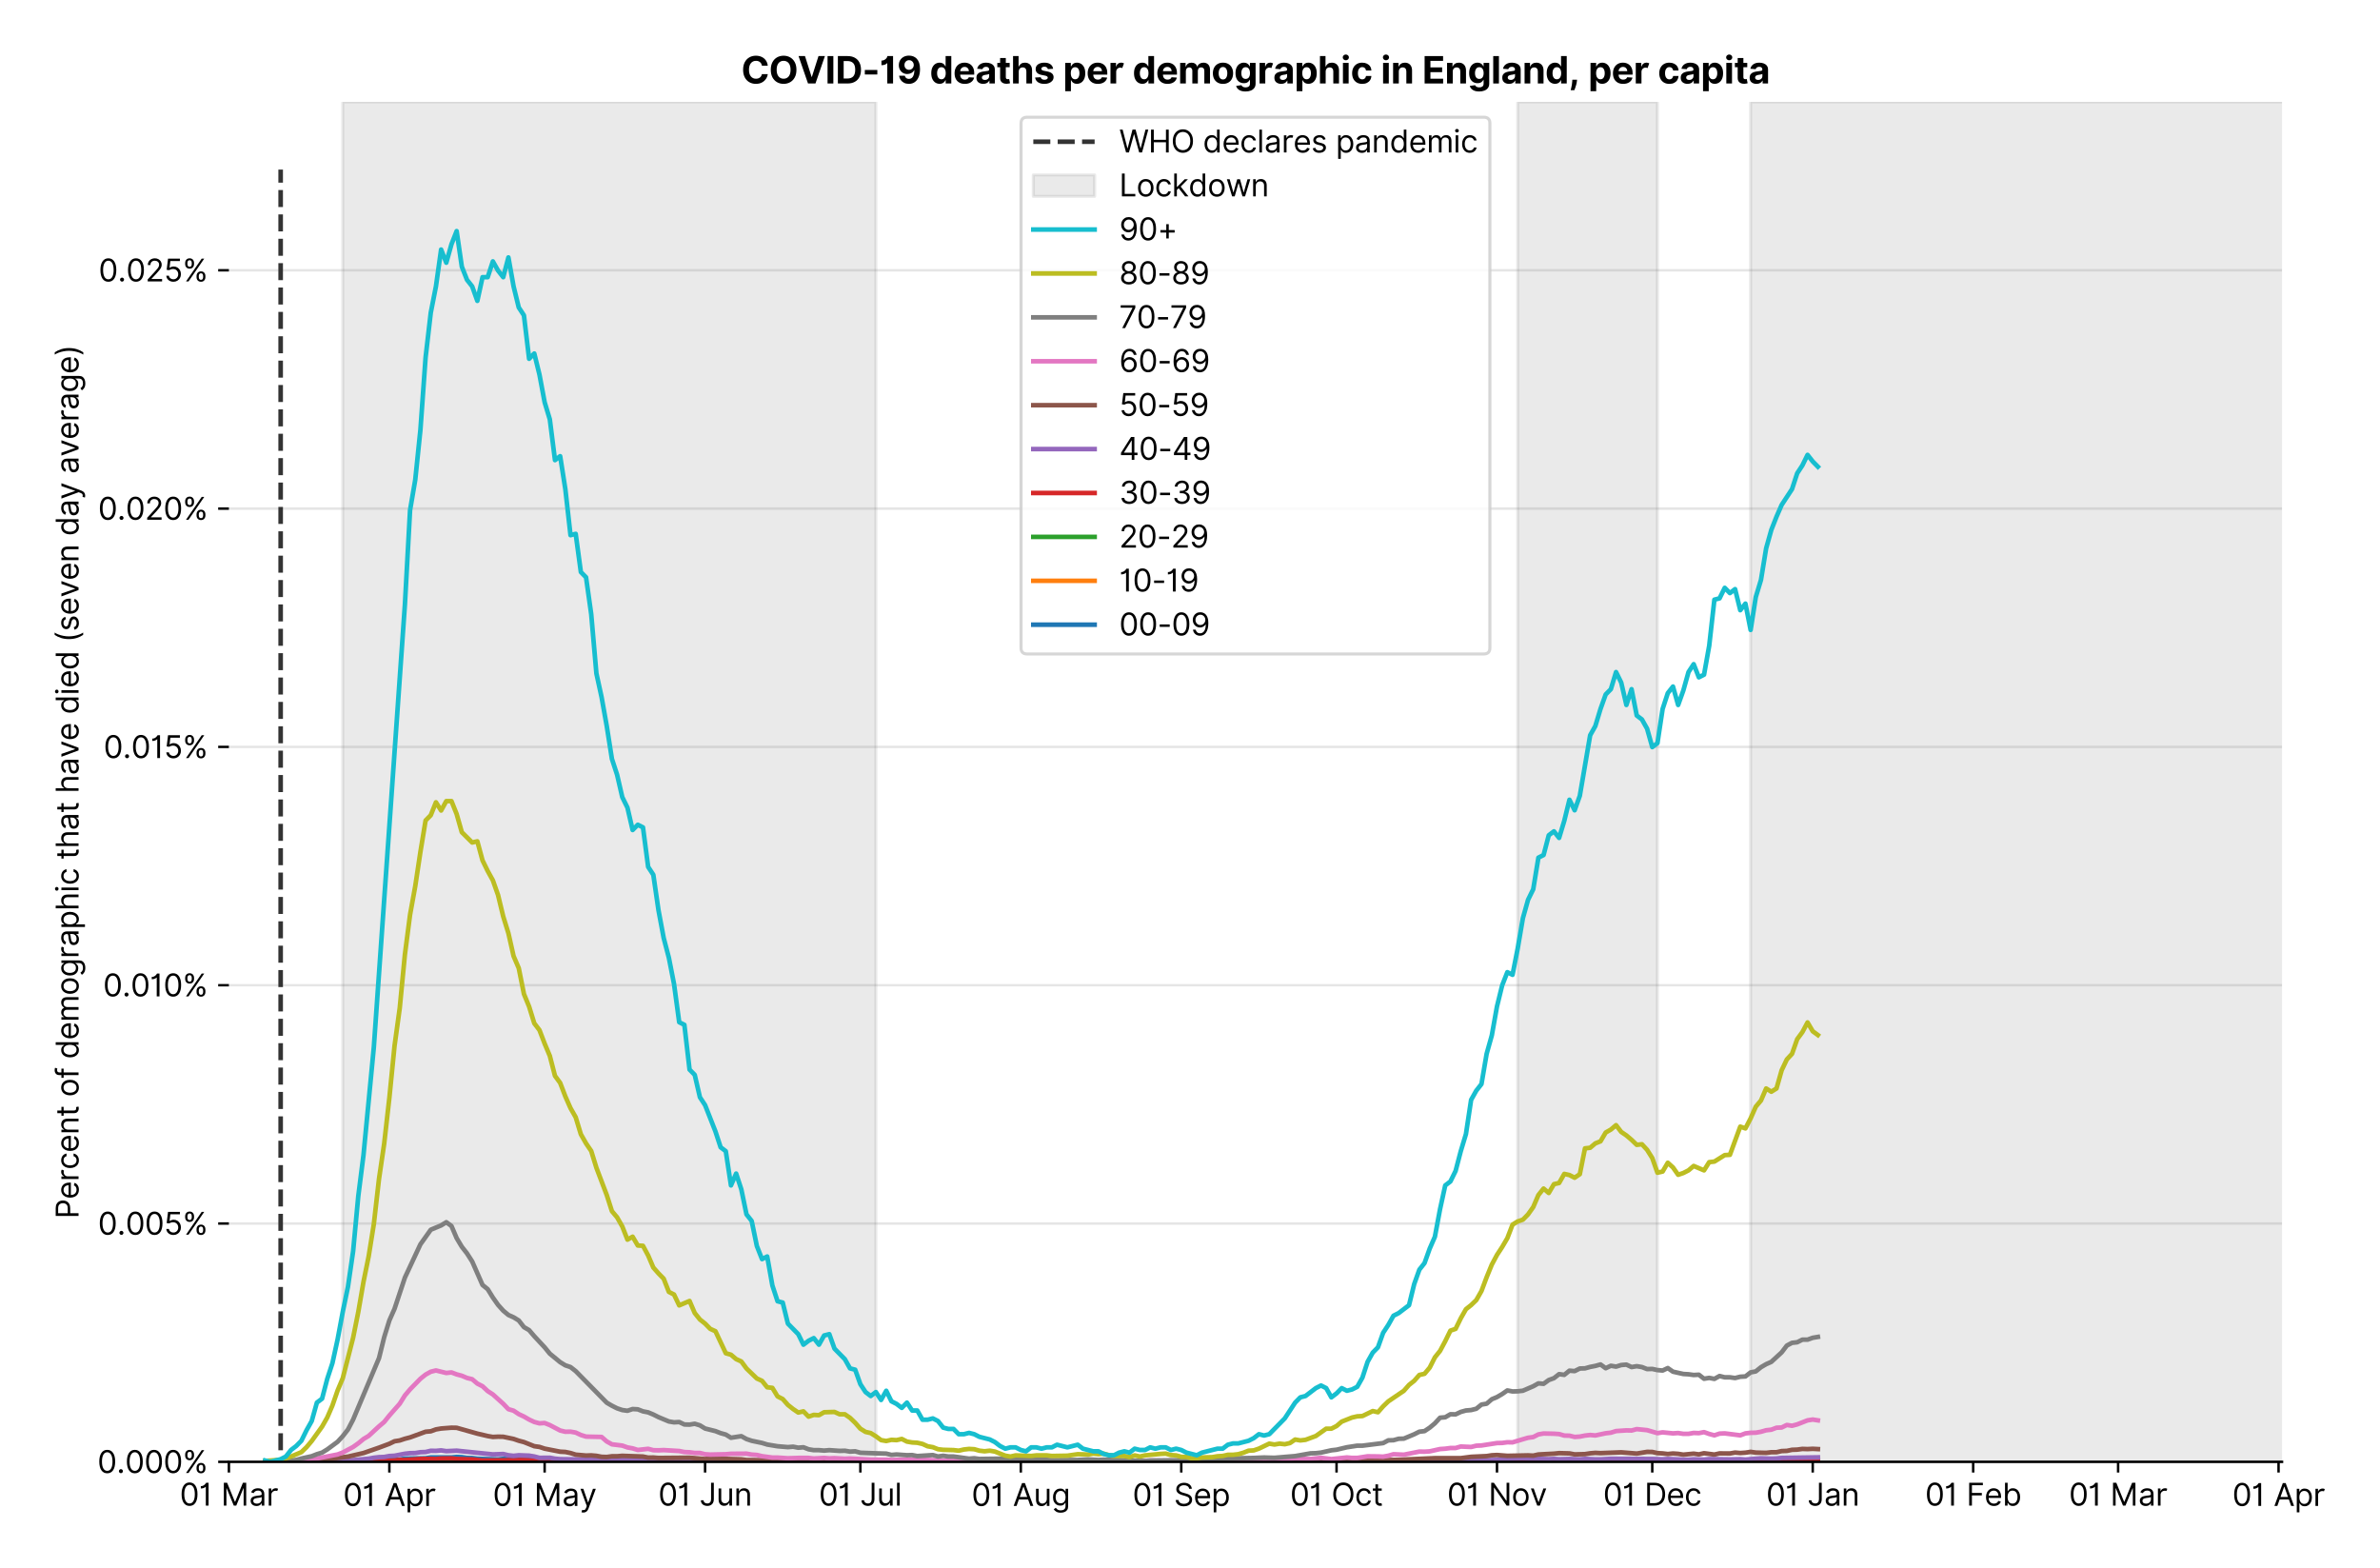 <?xml version="1.0" encoding="utf-8" standalone="no"?>
<!DOCTYPE svg PUBLIC "-//W3C//DTD SVG 1.1//EN"
  "http://www.w3.org/Graphics/SVG/1.1/DTD/svg11.dtd">
<svg version="1.1" viewBox="0 0 776.209 511.276" xmlns="http://www.w3.org/2000/svg" xmlns:xlink="http://www.w3.org/1999/xlink">
 <defs>
  <style type="text/css">*{stroke-linecap:butt;stroke-linejoin:round;}</style>
 </defs>
 <g id="figure_1">
  <g id="patch_1">
   <path d="M 0 511.276 
L 776.209 511.276 
L 776.209 0 
L 0 0 
z
" style="fill:#ffffff;"/>
  </g>
  <g id="axes_1">
   <g id="patch_2">
    <path d="M 74.655 476.745 
L 744.255 476.745 
L 744.255 33.225 
L 74.655 33.225 
z
" style="fill:#ffffff;"/>
   </g>
   <g id="matplotlib.axis_1">
    <g id="xtick_1">
     <g id="line2d_1">
      <defs>
       <path d="M 0 0 
L 0 3.5 
" id="md782b01178" style="stroke:#000000;stroke-width:0.8;"/>
      </defs>
      <g>
       <use style="stroke:#000000;stroke-width:0.8;" x="74.655" xlink:href="#md782b01178" y="476.745"/>
      </g>
     </g>
     <g id="text_1">
      <!-- 01 Mar -->
      <g transform="translate(58.618 491.018)scale(0.1 -0.1)">
       <defs>
        <path d="M 2000 -64 
Q 1230 -64 806 561 
Q 382 1186 382 2327 
Q 382 3459 809 4088 
Q 1236 4718 2000 4718 
Q 2764 4718 3191 4088 
Q 3618 3459 3618 2327 
Q 3618 1186 3194 561 
Q 2771 -64 2000 -64 
z
M 2000 436 
Q 2509 436 2791 927 
Q 3073 1418 3073 2327 
Q 3073 3234 2789 3730 
Q 2505 4227 2000 4227 
Q 1496 4227 1211 3730 
Q 927 3234 927 2327 
Q 927 1418 1210 927 
Q 1493 436 2000 436 
z
" id="Inter-Regular-30" transform="scale(0.016)"/>
        <path d="M 1973 4655 
L 1973 0 
L 1409 0 
L 1409 3836 
L 1373 3836 
Q 1341 3773 1209 3692 
Q 1077 3611 868 3551 
Q 659 3491 391 3491 
L 391 3964 
Q 661 3964 859 4061 
Q 1057 4159 1190 4291 
Q 1323 4423 1392 4529 
Q 1461 4636 1473 4655 
L 1973 4655 
z
" id="Inter-Regular-31" transform="scale(0.016)"/>
        <path id="Inter-Regular-20" transform="scale(0.016)"/>
        <path d="M 564 4655 
L 1236 4655 
L 2818 791 
L 2873 791 
L 4455 4655 
L 5127 4655 
L 5127 0 
L 4600 0 
L 4600 3536 
L 4555 3536 
L 3100 0 
L 2591 0 
L 1136 3536 
L 1091 3536 
L 1091 0 
L 564 0 
L 564 4655 
z
" id="Inter-Regular-4d" transform="scale(0.016)"/>
        <path d="M 1518 -82 
Q 1186 -82 916 44 
Q 646 170 486 410 
Q 327 650 327 991 
Q 327 1291 445 1478 
Q 564 1666 761 1773 
Q 959 1880 1199 1933 
Q 1439 1986 1682 2018 
Q 2000 2059 2199 2080 
Q 2398 2102 2490 2154 
Q 2582 2207 2582 2336 
L 2582 2355 
Q 2582 2691 2399 2877 
Q 2216 3064 1846 3064 
Q 1461 3064 1243 2895 
Q 1025 2727 936 2536 
L 427 2718 
Q 564 3036 792 3214 
Q 1021 3393 1292 3464 
Q 1564 3536 1827 3536 
Q 1996 3536 2215 3496 
Q 2434 3457 2640 3334 
Q 2846 3211 2982 2963 
Q 3118 2716 3118 2300 
L 3118 0 
L 2582 0 
L 2582 473 
L 2555 473 
Q 2500 359 2373 229 
Q 2246 100 2034 9 
Q 1823 -82 1518 -82 
z
M 1600 400 
Q 1918 400 2137 525 
Q 2357 650 2469 847 
Q 2582 1045 2582 1264 
L 2582 1755 
Q 2548 1714 2433 1681 
Q 2318 1648 2169 1624 
Q 2021 1600 1881 1583 
Q 1741 1566 1655 1555 
Q 1446 1527 1265 1467 
Q 1084 1407 974 1287 
Q 864 1168 864 964 
Q 864 684 1072 542 
Q 1280 400 1600 400 
z
" id="Inter-Regular-61" transform="scale(0.016)"/>
        <path d="M 491 0 
L 491 3491 
L 1009 3491 
L 1009 2964 
L 1046 2964 
Q 1139 3223 1389 3384 
Q 1639 3545 1955 3545 
Q 2100 3545 2209 3511 
Q 2318 3477 2400 3418 
L 2218 2964 
Q 2161 2993 2085 3010 
Q 2009 3027 1909 3027 
Q 1527 3027 1277 2794 
Q 1027 2561 1027 2209 
L 1027 0 
L 491 0 
z
" id="Inter-Regular-72" transform="scale(0.016)"/>
       </defs>
       <use xlink:href="#Inter-Regular-30"/>
       <use x="62.5" xlink:href="#Inter-Regular-31"/>
       <use x="106.676" xlink:href="#Inter-Regular-20"/>
       <use x="134.801" xlink:href="#Inter-Regular-4d"/>
       <use x="225.994" xlink:href="#Inter-Regular-61"/>
       <use x="282.386" xlink:href="#Inter-Regular-72"/>
      </g>
     </g>
    </g>
    <g id="xtick_2">
     <g id="line2d_2">
      <g>
       <use style="stroke:#000000;stroke-width:0.8;" x="126.984" xlink:href="#md782b01178" y="476.745"/>
      </g>
     </g>
     <g id="text_2">
      <!-- 01 Apr -->
      <g transform="translate(111.899 491.117)scale(0.1 -0.1)">
       <defs>
        <path d="M 755 0 
L 164 0 
L 1873 4655 
L 2455 4655 
L 4164 0 
L 3573 0 
L 3105 1318 
L 1223 1318 
L 755 0 
z
M 1400 1818 
L 2927 1818 
L 2182 3918 
L 2146 3918 
L 1400 1818 
z
" id="Inter-Regular-41" transform="scale(0.016)"/>
        <path d="M 491 -1309 
L 491 3491 
L 1009 3491 
L 1009 2936 
L 1073 2936 
Q 1132 3027 1237 3169 
Q 1343 3311 1542 3423 
Q 1741 3536 2082 3536 
Q 2523 3536 2859 3315 
Q 3196 3095 3384 2690 
Q 3573 2286 3573 1736 
Q 3573 1182 3384 776 
Q 3196 370 2861 148 
Q 2527 -73 2091 -73 
Q 1755 -73 1552 39 
Q 1350 152 1241 296 
Q 1132 441 1073 536 
L 1027 536 
L 1027 -1309 
L 491 -1309 
z
M 1018 1745 
Q 1018 1152 1276 780 
Q 1534 409 2018 409 
Q 2355 409 2581 587 
Q 2807 766 2921 1069 
Q 3036 1373 3036 1745 
Q 3036 2114 2923 2410 
Q 2811 2707 2585 2881 
Q 2359 3055 2018 3055 
Q 1527 3055 1272 2693 
Q 1018 2332 1018 1745 
z
" id="Inter-Regular-70" transform="scale(0.016)"/>
       </defs>
       <use xlink:href="#Inter-Regular-30"/>
       <use x="62.5" xlink:href="#Inter-Regular-31"/>
       <use x="106.676" xlink:href="#Inter-Regular-20"/>
       <use x="134.801" xlink:href="#Inter-Regular-41"/>
       <use x="202.415" xlink:href="#Inter-Regular-70"/>
       <use x="263.352" xlink:href="#Inter-Regular-72"/>
      </g>
     </g>
    </g>
    <g id="xtick_3">
     <g id="line2d_3">
      <g>
       <use style="stroke:#000000;stroke-width:0.8;" x="177.626" xlink:href="#md782b01178" y="476.745"/>
      </g>
     </g>
     <g id="text_3">
      <!-- 01 May -->
      <g transform="translate(160.723 491.117)scale(0.1 -0.1)">
       <defs>
        <path d="M 818 -1355 
Q 682 -1355 575 -1333 
Q 468 -1311 427 -1291 
L 564 -818 
Q 857 -893 1053 -814 
Q 1250 -736 1391 -345 
L 1509 -18 
L 218 3491 
L 800 3491 
L 1764 709 
L 1800 709 
L 2764 3491 
L 3346 3491 
L 1846 -564 
Q 1550 -1355 818 -1355 
z
" id="Inter-Regular-79" transform="scale(0.016)"/>
       </defs>
       <use xlink:href="#Inter-Regular-30"/>
       <use x="62.5" xlink:href="#Inter-Regular-31"/>
       <use x="106.676" xlink:href="#Inter-Regular-20"/>
       <use x="134.801" xlink:href="#Inter-Regular-4d"/>
       <use x="225.994" xlink:href="#Inter-Regular-61"/>
       <use x="282.386" xlink:href="#Inter-Regular-79"/>
      </g>
     </g>
    </g>
    <g id="xtick_4">
     <g id="line2d_4">
      <g>
       <use style="stroke:#000000;stroke-width:0.8;" x="229.955" xlink:href="#md782b01178" y="476.745"/>
      </g>
     </g>
     <g id="text_4">
      <!-- 01 Jun -->
      <g transform="translate(214.671 491.018)scale(0.1 -0.1)">
       <defs>
        <path d="M 2346 4655 
L 2909 4655 
L 2909 1327 
Q 2909 657 2549 296 
Q 2189 -64 1582 -64 
Q 1200 -64 902 76 
Q 605 216 434 475 
Q 264 734 264 1091 
L 818 1091 
Q 818 795 1034 615 
Q 1250 436 1582 436 
Q 1948 436 2147 664 
Q 2346 893 2346 1327 
L 2346 4655 
z
" id="Inter-Regular-4a" transform="scale(0.016)"/>
        <path d="M 2691 1427 
L 2691 3491 
L 3227 3491 
L 3227 0 
L 2691 0 
L 2691 591 
L 2655 591 
Q 2532 325 2273 140 
Q 2014 -45 1618 -45 
Q 1127 -45 809 280 
Q 491 605 491 1273 
L 491 3491 
L 1027 3491 
L 1027 1309 
Q 1027 927 1242 700 
Q 1457 473 1791 473 
Q 1991 473 2199 575 
Q 2407 677 2549 888 
Q 2691 1100 2691 1427 
z
" id="Inter-Regular-75" transform="scale(0.016)"/>
        <path d="M 1027 2100 
L 1027 0 
L 491 0 
L 491 3491 
L 1009 3491 
L 1009 2945 
L 1055 2945 
Q 1177 3211 1427 3373 
Q 1677 3536 2073 3536 
Q 2602 3536 2928 3211 
Q 3255 2886 3255 2218 
L 3255 0 
L 2718 0 
L 2718 2182 
Q 2718 2593 2504 2824 
Q 2291 3055 1918 3055 
Q 1534 3055 1280 2806 
Q 1027 2557 1027 2100 
z
" id="Inter-Regular-6e" transform="scale(0.016)"/>
       </defs>
       <use xlink:href="#Inter-Regular-30"/>
       <use x="62.5" xlink:href="#Inter-Regular-31"/>
       <use x="106.676" xlink:href="#Inter-Regular-20"/>
       <use x="134.801" xlink:href="#Inter-Regular-4a"/>
       <use x="189.063" xlink:href="#Inter-Regular-75"/>
       <use x="247.159" xlink:href="#Inter-Regular-6e"/>
      </g>
     </g>
    </g>
    <g id="xtick_5">
     <g id="line2d_5">
      <g>
       <use style="stroke:#000000;stroke-width:0.8;" x="280.597" xlink:href="#md782b01178" y="476.745"/>
      </g>
     </g>
     <g id="text_5">
      <!-- 01 Jul -->
      <g transform="translate(267.053 491.018)scale(0.1 -0.1)">
       <defs>
        <path d="M 1027 4655 
L 1027 0 
L 491 0 
L 491 4655 
L 1027 4655 
z
" id="Inter-Regular-6c" transform="scale(0.016)"/>
       </defs>
       <use xlink:href="#Inter-Regular-30"/>
       <use x="62.5" xlink:href="#Inter-Regular-31"/>
       <use x="106.676" xlink:href="#Inter-Regular-20"/>
       <use x="134.801" xlink:href="#Inter-Regular-4a"/>
       <use x="189.063" xlink:href="#Inter-Regular-75"/>
       <use x="247.159" xlink:href="#Inter-Regular-6c"/>
      </g>
     </g>
    </g>
    <g id="xtick_6">
     <g id="line2d_6">
      <g>
       <use style="stroke:#000000;stroke-width:0.8;" x="332.927" xlink:href="#md782b01178" y="476.745"/>
      </g>
     </g>
     <g id="text_6">
      <!-- 01 Aug -->
      <g transform="translate(316.855 491.117)scale(0.1 -0.1)">
       <defs>
        <path d="M 1900 -1382 
Q 1316 -1382 976 -1169 
Q 636 -957 473 -682 
L 900 -382 
Q 973 -477 1084 -601 
Q 1196 -725 1390 -817 
Q 1584 -909 1900 -909 
Q 2323 -909 2598 -704 
Q 2873 -500 2873 -64 
L 2873 645 
L 2827 645 
Q 2768 550 2660 410 
Q 2552 270 2351 162 
Q 2150 55 1809 55 
Q 1386 55 1051 255 
Q 716 455 521 836 
Q 327 1218 327 1764 
Q 327 2300 516 2699 
Q 705 3098 1041 3317 
Q 1377 3536 1818 3536 
Q 2159 3536 2360 3423 
Q 2561 3311 2669 3169 
Q 2777 3027 2836 2936 
L 2891 2936 
L 2891 3491 
L 3409 3491 
L 3409 -100 
Q 3409 -550 3205 -833 
Q 3002 -1116 2660 -1249 
Q 2318 -1382 1900 -1382 
z
M 1882 536 
Q 2366 536 2624 864 
Q 2882 1193 2882 1773 
Q 2882 2339 2627 2697 
Q 2373 3055 1882 3055 
Q 1541 3055 1315 2882 
Q 1089 2709 976 2418 
Q 864 2127 864 1773 
Q 864 1227 1120 881 
Q 1377 536 1882 536 
z
" id="Inter-Regular-67" transform="scale(0.016)"/>
       </defs>
       <use xlink:href="#Inter-Regular-30"/>
       <use x="62.5" xlink:href="#Inter-Regular-31"/>
       <use x="106.676" xlink:href="#Inter-Regular-20"/>
       <use x="134.801" xlink:href="#Inter-Regular-41"/>
       <use x="202.415" xlink:href="#Inter-Regular-75"/>
       <use x="260.511" xlink:href="#Inter-Regular-67"/>
      </g>
     </g>
    </g>
    <g id="xtick_7">
     <g id="line2d_7">
      <g>
       <use style="stroke:#000000;stroke-width:0.8;" x="385.256" xlink:href="#md782b01178" y="476.745"/>
      </g>
     </g>
     <g id="text_7">
      <!-- 01 Sep -->
      <g transform="translate(369.369 491.117)scale(0.1 -0.1)">
       <defs>
        <path d="M 3109 3491 
Q 3068 3836 2777 4027 
Q 2486 4218 2064 4218 
Q 1600 4218 1318 3999 
Q 1036 3780 1036 3445 
Q 1036 3195 1189 3042 
Q 1343 2889 1553 2803 
Q 1764 2718 1936 2673 
L 2409 2545 
Q 2591 2498 2815 2414 
Q 3039 2330 3244 2185 
Q 3450 2041 3584 1816 
Q 3718 1591 3718 1264 
Q 3718 886 3521 581 
Q 3325 277 2949 97 
Q 2573 -82 2036 -82 
Q 1286 -82 845 272 
Q 405 627 364 1200 
L 946 1200 
Q 968 936 1124 764 
Q 1280 593 1519 510 
Q 1759 427 2036 427 
Q 2359 427 2616 533 
Q 2873 639 3023 828 
Q 3173 1018 3173 1273 
Q 3173 1505 3043 1650 
Q 2914 1795 2702 1886 
Q 2491 1977 2246 2045 
L 1673 2209 
Q 1127 2366 809 2657 
Q 491 2948 491 3418 
Q 491 3809 703 4101 
Q 916 4393 1276 4555 
Q 1636 4718 2082 4718 
Q 2532 4718 2882 4558 
Q 3232 4398 3437 4120 
Q 3643 3843 3655 3491 
L 3109 3491 
z
" id="Inter-Regular-53" transform="scale(0.016)"/>
        <path d="M 1955 -73 
Q 1450 -73 1085 151 
Q 721 375 524 778 
Q 327 1182 327 1718 
Q 327 2255 524 2665 
Q 721 3075 1074 3305 
Q 1427 3536 1900 3536 
Q 2173 3536 2439 3445 
Q 2705 3355 2923 3151 
Q 3141 2948 3270 2614 
Q 3400 2280 3400 1791 
L 3400 1564 
L 866 1564 
Q 884 1005 1183 707 
Q 1482 409 1955 409 
Q 2271 409 2498 545 
Q 2725 682 2827 955 
L 3346 809 
Q 3223 414 2854 170 
Q 2486 -73 1955 -73 
z
M 866 2027 
L 2855 2027 
Q 2855 2470 2595 2762 
Q 2336 3055 1900 3055 
Q 1593 3055 1368 2911 
Q 1143 2768 1013 2533 
Q 884 2298 866 2027 
z
" id="Inter-Regular-65" transform="scale(0.016)"/>
       </defs>
       <use xlink:href="#Inter-Regular-30"/>
       <use x="62.5" xlink:href="#Inter-Regular-31"/>
       <use x="106.676" xlink:href="#Inter-Regular-20"/>
       <use x="134.801" xlink:href="#Inter-Regular-53"/>
       <use x="198.58" xlink:href="#Inter-Regular-65"/>
       <use x="256.818" xlink:href="#Inter-Regular-70"/>
      </g>
     </g>
    </g>
    <g id="xtick_8">
     <g id="line2d_8">
      <g>
       <use style="stroke:#000000;stroke-width:0.8;" x="435.898" xlink:href="#md782b01178" y="476.745"/>
      </g>
     </g>
     <g id="text_8">
      <!-- 01 Oct -->
      <g transform="translate(420.742 491.018)scale(0.1 -0.1)">
       <defs>
        <path d="M 4491 2327 
Q 4491 1591 4225 1054 
Q 3959 518 3495 227 
Q 3032 -64 2436 -64 
Q 1841 -64 1377 227 
Q 914 518 648 1054 
Q 382 1591 382 2327 
Q 382 3064 648 3600 
Q 914 4136 1377 4427 
Q 1841 4718 2436 4718 
Q 3032 4718 3495 4427 
Q 3959 4136 4225 3600 
Q 4491 3064 4491 2327 
z
M 3946 2327 
Q 3946 2932 3744 3348 
Q 3543 3764 3201 3977 
Q 2859 4191 2436 4191 
Q 2014 4191 1672 3977 
Q 1330 3764 1128 3348 
Q 927 2932 927 2327 
Q 927 1723 1128 1307 
Q 1330 891 1672 677 
Q 2014 464 2436 464 
Q 2859 464 3201 677 
Q 3543 891 3744 1307 
Q 3946 1723 3946 2327 
z
" id="Inter-Regular-4f" transform="scale(0.016)"/>
        <path d="M 1909 -73 
Q 1418 -73 1063 159 
Q 709 391 518 798 
Q 327 1205 327 1727 
Q 327 2259 524 2667 
Q 721 3075 1074 3305 
Q 1427 3536 1900 3536 
Q 2268 3536 2563 3400 
Q 2859 3264 3047 3018 
Q 3236 2773 3282 2445 
L 2746 2445 
Q 2684 2684 2474 2869 
Q 2264 3055 1909 3055 
Q 1439 3055 1151 2697 
Q 864 2339 864 1745 
Q 864 1139 1148 774 
Q 1432 409 1909 409 
Q 2223 409 2447 570 
Q 2671 732 2746 1018 
L 3282 1018 
Q 3236 709 3058 462 
Q 2880 216 2588 71 
Q 2296 -73 1909 -73 
z
" id="Inter-Regular-63" transform="scale(0.016)"/>
        <path d="M 2009 3491 
L 2009 3036 
L 1264 3036 
L 1264 1000 
Q 1264 773 1331 660 
Q 1398 548 1503 510 
Q 1609 473 1727 473 
Q 1816 473 1873 483 
Q 1930 493 1964 500 
L 2073 18 
Q 2018 -2 1920 -23 
Q 1823 -45 1673 -45 
Q 1446 -45 1228 52 
Q 1011 150 869 350 
Q 727 550 727 855 
L 727 3036 
L 200 3036 
L 200 3491 
L 727 3491 
L 727 4327 
L 1264 4327 
L 1264 3491 
L 2009 3491 
z
" id="Inter-Regular-74" transform="scale(0.016)"/>
       </defs>
       <use xlink:href="#Inter-Regular-30"/>
       <use x="62.5" xlink:href="#Inter-Regular-31"/>
       <use x="106.676" xlink:href="#Inter-Regular-20"/>
       <use x="134.801" xlink:href="#Inter-Regular-4f"/>
       <use x="210.938" xlink:href="#Inter-Regular-63"/>
       <use x="266.761" xlink:href="#Inter-Regular-74"/>
      </g>
     </g>
    </g>
    <g id="xtick_9">
     <g id="line2d_9">
      <g>
       <use style="stroke:#000000;stroke-width:0.8;" x="488.227" xlink:href="#md782b01178" y="476.745"/>
      </g>
     </g>
     <g id="text_9">
      <!-- 01 Nov -->
      <g transform="translate(471.956 491.018)scale(0.1 -0.1)">
       <defs>
        <path d="M 4255 4655 
L 4255 0 
L 3709 0 
L 1173 3655 
L 1127 3655 
L 1127 0 
L 564 0 
L 564 4655 
L 1109 4655 
L 3655 991 
L 3700 991 
L 3700 4655 
L 4255 4655 
z
" id="Inter-Regular-4e" transform="scale(0.016)"/>
        <path d="M 1909 -73 
Q 1436 -73 1080 152 
Q 725 377 526 781 
Q 327 1186 327 1727 
Q 327 2273 526 2679 
Q 725 3086 1080 3311 
Q 1436 3536 1909 3536 
Q 2382 3536 2737 3311 
Q 3093 3086 3292 2679 
Q 3491 2273 3491 1727 
Q 3491 1186 3292 781 
Q 3093 377 2737 152 
Q 2382 -73 1909 -73 
z
M 1909 409 
Q 2268 409 2500 593 
Q 2732 777 2843 1077 
Q 2955 1377 2955 1727 
Q 2955 2077 2843 2379 
Q 2732 2682 2500 2868 
Q 2268 3055 1909 3055 
Q 1550 3055 1318 2868 
Q 1086 2682 975 2379 
Q 864 2077 864 1727 
Q 864 1377 975 1077 
Q 1086 777 1318 593 
Q 1550 409 1909 409 
z
" id="Inter-Regular-6f" transform="scale(0.016)"/>
        <path d="M 3346 3491 
L 2055 0 
L 1509 0 
L 218 3491 
L 800 3491 
L 1764 709 
L 1800 709 
L 2764 3491 
L 3346 3491 
z
" id="Inter-Regular-76" transform="scale(0.016)"/>
       </defs>
       <use xlink:href="#Inter-Regular-30"/>
       <use x="62.5" xlink:href="#Inter-Regular-31"/>
       <use x="106.676" xlink:href="#Inter-Regular-20"/>
       <use x="134.801" xlink:href="#Inter-Regular-4e"/>
       <use x="210.085" xlink:href="#Inter-Regular-6f"/>
       <use x="269.744" xlink:href="#Inter-Regular-76"/>
      </g>
     </g>
    </g>
    <g id="xtick_10">
     <g id="line2d_10">
      <g>
       <use style="stroke:#000000;stroke-width:0.8;" x="538.869" xlink:href="#md782b01178" y="476.745"/>
      </g>
     </g>
     <g id="text_10">
      <!-- 01 Dec -->
      <g transform="translate(522.832 491.018)scale(0.1 -0.1)">
       <defs>
        <path d="M 2000 0 
L 564 0 
L 564 4655 
L 2064 4655 
Q 2741 4655 3223 4376 
Q 3705 4098 3961 3578 
Q 4218 3059 4218 2336 
Q 4218 1609 3959 1085 
Q 3700 561 3204 280 
Q 2709 0 2000 0 
z
M 1127 500 
L 1964 500 
Q 2830 500 3251 992 
Q 3673 1484 3673 2336 
Q 3673 3182 3259 3668 
Q 2846 4155 2027 4155 
L 1127 4155 
L 1127 500 
z
" id="Inter-Regular-44" transform="scale(0.016)"/>
       </defs>
       <use xlink:href="#Inter-Regular-30"/>
       <use x="62.5" xlink:href="#Inter-Regular-31"/>
       <use x="106.676" xlink:href="#Inter-Regular-20"/>
       <use x="134.801" xlink:href="#Inter-Regular-44"/>
       <use x="206.676" xlink:href="#Inter-Regular-65"/>
       <use x="264.915" xlink:href="#Inter-Regular-63"/>
      </g>
     </g>
    </g>
    <g id="xtick_11">
     <g id="line2d_11">
      <g>
       <use style="stroke:#000000;stroke-width:0.8;" x="591.199" xlink:href="#md782b01178" y="476.745"/>
      </g>
     </g>
     <g id="text_11">
      <!-- 01 Jan -->
      <g transform="translate(575.999 491.018)scale(0.1 -0.1)">
       <use xlink:href="#Inter-Regular-30"/>
       <use x="62.5" xlink:href="#Inter-Regular-31"/>
       <use x="106.676" xlink:href="#Inter-Regular-20"/>
       <use x="134.801" xlink:href="#Inter-Regular-4a"/>
       <use x="189.063" xlink:href="#Inter-Regular-61"/>
       <use x="245.455" xlink:href="#Inter-Regular-6e"/>
      </g>
     </g>
    </g>
    <g id="xtick_12">
     <g id="line2d_12">
      <g>
       <use style="stroke:#000000;stroke-width:0.8;" x="643.528" xlink:href="#md782b01178" y="476.745"/>
      </g>
     </g>
     <g id="text_12">
      <!-- 01 Feb -->
      <g transform="translate(627.839 491.018)scale(0.1 -0.1)">
       <defs>
        <path d="M 564 0 
L 564 4655 
L 3355 4655 
L 3355 4155 
L 1127 4155 
L 1127 2582 
L 3146 2582 
L 3146 2082 
L 1127 2082 
L 1127 0 
L 564 0 
z
" id="Inter-Regular-46" transform="scale(0.016)"/>
        <path d="M 564 0 
L 564 4655 
L 1100 4655 
L 1100 2936 
L 1146 2936 
Q 1205 3027 1310 3169 
Q 1416 3311 1615 3423 
Q 1814 3536 2155 3536 
Q 2596 3536 2932 3315 
Q 3268 3095 3457 2690 
Q 3646 2286 3646 1736 
Q 3646 1182 3457 776 
Q 3268 370 2934 148 
Q 2600 -73 2164 -73 
Q 1827 -73 1625 39 
Q 1423 152 1314 296 
Q 1205 441 1146 536 
L 1082 536 
L 1082 0 
L 564 0 
z
M 1091 1745 
Q 1091 1152 1349 780 
Q 1607 409 2091 409 
Q 2427 409 2653 587 
Q 2880 766 2994 1069 
Q 3109 1373 3109 1745 
Q 3109 2114 2996 2410 
Q 2884 2707 2658 2881 
Q 2432 3055 2091 3055 
Q 1600 3055 1345 2693 
Q 1091 2332 1091 1745 
z
" id="Inter-Regular-62" transform="scale(0.016)"/>
       </defs>
       <use xlink:href="#Inter-Regular-30"/>
       <use x="62.5" xlink:href="#Inter-Regular-31"/>
       <use x="106.676" xlink:href="#Inter-Regular-20"/>
       <use x="134.801" xlink:href="#Inter-Regular-46"/>
       <use x="193.466" xlink:href="#Inter-Regular-65"/>
       <use x="251.705" xlink:href="#Inter-Regular-62"/>
      </g>
     </g>
    </g>
    <g id="xtick_13">
     <g id="line2d_13">
      <g>
       <use style="stroke:#000000;stroke-width:0.8;" x="690.794" xlink:href="#md782b01178" y="476.745"/>
      </g>
     </g>
     <g id="text_13">
      <!-- 01 Mar -->
      <g transform="translate(674.757 491.018)scale(0.1 -0.1)">
       <use xlink:href="#Inter-Regular-30"/>
       <use x="62.5" xlink:href="#Inter-Regular-31"/>
       <use x="106.676" xlink:href="#Inter-Regular-20"/>
       <use x="134.801" xlink:href="#Inter-Regular-4d"/>
       <use x="225.994" xlink:href="#Inter-Regular-61"/>
       <use x="282.386" xlink:href="#Inter-Regular-72"/>
      </g>
     </g>
    </g>
    <g id="xtick_14">
     <g id="line2d_14">
      <g>
       <use style="stroke:#000000;stroke-width:0.8;" x="743.123" xlink:href="#md782b01178" y="476.745"/>
      </g>
     </g>
     <g id="text_14">
      <!-- 01 Apr -->
      <g transform="translate(728.038 491.117)scale(0.1 -0.1)">
       <use xlink:href="#Inter-Regular-30"/>
       <use x="62.5" xlink:href="#Inter-Regular-31"/>
       <use x="106.676" xlink:href="#Inter-Regular-20"/>
       <use x="134.801" xlink:href="#Inter-Regular-41"/>
       <use x="202.415" xlink:href="#Inter-Regular-70"/>
       <use x="263.352" xlink:href="#Inter-Regular-72"/>
      </g>
     </g>
    </g>
   </g>
   <g id="matplotlib.axis_2">
    <g id="ytick_1">
     <g id="line2d_15">
      <path clip-path="url(#pe56eeb63a7)" d="M 74.655 476.745 
L 744.255 476.745 
" style="fill:none;stroke:#e5e5e5;stroke-linecap:square;stroke-width:0.8;"/>
     </g>
     <g id="line2d_16">
      <defs>
       <path d="M 0 0 
L -3.5 0 
" id="m5d87fc4d28" style="stroke:#000000;stroke-width:0.8;"/>
      </defs>
      <g>
       <use style="stroke:#000000;stroke-width:0.8;" x="74.655" xlink:href="#m5d87fc4d28" y="476.745"/>
      </g>
     </g>
     <g id="text_15">
      <!-- 0.000% -->
      <g transform="translate(31.773 480.382)scale(0.1 -0.1)">
       <defs>
        <path d="M 882 -36 
Q 714 -36 593 84 
Q 473 205 473 373 
Q 473 541 593 661 
Q 714 782 882 782 
Q 1050 782 1170 661 
Q 1291 541 1291 373 
Q 1291 205 1170 84 
Q 1050 -36 882 -36 
z
" id="Inter-Regular-2e" transform="scale(0.016)"/>
        <path d="M 2855 873 
L 2855 1118 
Q 2855 1373 2960 1585 
Q 3066 1798 3269 1926 
Q 3473 2055 3764 2055 
Q 4059 2055 4259 1926 
Q 4459 1798 4561 1585 
Q 4664 1373 4664 1118 
L 4664 873 
Q 4664 618 4560 405 
Q 4457 193 4256 64 
Q 4055 -64 3764 -64 
Q 3468 -64 3266 64 
Q 3064 193 2959 405 
Q 2855 618 2855 873 
z
M 536 3536 
L 536 3782 
Q 536 4036 642 4248 
Q 748 4461 951 4589 
Q 1155 4718 1446 4718 
Q 1741 4718 1941 4589 
Q 2141 4461 2243 4248 
Q 2346 4036 2346 3782 
L 2346 3536 
Q 2346 3282 2242 3069 
Q 2139 2857 1937 2728 
Q 1736 2600 1446 2600 
Q 1150 2600 948 2728 
Q 746 2857 641 3069 
Q 536 3282 536 3536 
z
M 709 0 
L 3909 4655 
L 4427 4655 
L 1227 0 
L 709 0 
z
M 3318 1118 
L 3318 873 
Q 3318 661 3418 494 
Q 3518 327 3764 327 
Q 4002 327 4101 494 
Q 4200 661 4200 873 
L 4200 1118 
Q 4200 1330 4104 1497 
Q 4009 1664 3764 1664 
Q 3525 1664 3421 1497 
Q 3318 1330 3318 1118 
z
M 1000 3782 
L 1000 3536 
Q 1000 3325 1100 3158 
Q 1200 2991 1446 2991 
Q 1684 2991 1783 3158 
Q 1882 3325 1882 3536 
L 1882 3782 
Q 1882 3993 1786 4160 
Q 1691 4327 1446 4327 
Q 1207 4327 1103 4160 
Q 1000 3993 1000 3782 
z
" id="Inter-Regular-25" transform="scale(0.016)"/>
       </defs>
       <use xlink:href="#Inter-Regular-30"/>
       <use x="62.5" xlink:href="#Inter-Regular-2e"/>
       <use x="90.057" xlink:href="#Inter-Regular-30"/>
       <use x="152.557" xlink:href="#Inter-Regular-30"/>
       <use x="215.057" xlink:href="#Inter-Regular-30"/>
       <use x="277.557" xlink:href="#Inter-Regular-25"/>
      </g>
     </g>
    </g>
    <g id="ytick_2">
     <g id="line2d_17">
      <path clip-path="url(#pe56eeb63a7)" d="M 74.655 399.026 
L 744.255 399.026 
" style="fill:none;stroke:#e5e5e5;stroke-linecap:square;stroke-width:0.8;"/>
     </g>
     <g id="line2d_18">
      <g>
       <use style="stroke:#000000;stroke-width:0.8;" x="74.655" xlink:href="#m5d87fc4d28" y="399.026"/>
      </g>
     </g>
     <g id="text_16">
      <!-- 0.005% -->
      <g transform="translate(31.944 402.663)scale(0.1 -0.1)">
       <defs>
        <path d="M 1936 -64 
Q 1536 -64 1216 95 
Q 896 255 702 532 
Q 509 809 491 1164 
L 1036 1164 
Q 1068 848 1324 642 
Q 1580 436 1936 436 
Q 2223 436 2447 570 
Q 2671 705 2799 940 
Q 2927 1175 2927 1473 
Q 2927 1777 2794 2017 
Q 2661 2257 2429 2395 
Q 2198 2534 1900 2536 
Q 1686 2539 1461 2472 
Q 1236 2405 1091 2300 
L 564 2364 
L 846 4655 
L 3264 4655 
L 3264 4155 
L 1318 4155 
L 1155 2782 
L 1182 2782 
Q 1325 2895 1541 2970 
Q 1757 3045 1991 3045 
Q 2418 3045 2753 2842 
Q 3089 2639 3281 2286 
Q 3473 1934 3473 1482 
Q 3473 1036 3274 687 
Q 3075 339 2727 137 
Q 2380 -64 1936 -64 
z
" id="Inter-Regular-35" transform="scale(0.016)"/>
       </defs>
       <use xlink:href="#Inter-Regular-30"/>
       <use x="62.5" xlink:href="#Inter-Regular-2e"/>
       <use x="90.057" xlink:href="#Inter-Regular-30"/>
       <use x="152.557" xlink:href="#Inter-Regular-30"/>
       <use x="215.057" xlink:href="#Inter-Regular-35"/>
       <use x="275.852" xlink:href="#Inter-Regular-25"/>
      </g>
     </g>
    </g>
    <g id="ytick_3">
     <g id="line2d_19">
      <path clip-path="url(#pe56eeb63a7)" d="M 74.655 321.307 
L 744.255 321.307 
" style="fill:none;stroke:#e5e5e5;stroke-linecap:square;stroke-width:0.8;"/>
     </g>
     <g id="line2d_20">
      <g>
       <use style="stroke:#000000;stroke-width:0.8;" x="74.655" xlink:href="#m5d87fc4d28" y="321.307"/>
      </g>
     </g>
     <g id="text_17">
      <!-- 0.010% -->
      <g transform="translate(33.606 324.944)scale(0.1 -0.1)">
       <use xlink:href="#Inter-Regular-30"/>
       <use x="62.5" xlink:href="#Inter-Regular-2e"/>
       <use x="90.057" xlink:href="#Inter-Regular-30"/>
       <use x="152.557" xlink:href="#Inter-Regular-31"/>
       <use x="196.733" xlink:href="#Inter-Regular-30"/>
       <use x="259.233" xlink:href="#Inter-Regular-25"/>
      </g>
     </g>
    </g>
    <g id="ytick_4">
     <g id="line2d_21">
      <path clip-path="url(#pe56eeb63a7)" d="M 74.655 243.588 
L 744.255 243.588 
" style="fill:none;stroke:#e5e5e5;stroke-linecap:square;stroke-width:0.8;"/>
     </g>
     <g id="line2d_22">
      <g>
       <use style="stroke:#000000;stroke-width:0.8;" x="74.655" xlink:href="#m5d87fc4d28" y="243.588"/>
      </g>
     </g>
     <g id="text_18">
      <!-- 0.015% -->
      <g transform="translate(33.777 247.225)scale(0.1 -0.1)">
       <use xlink:href="#Inter-Regular-30"/>
       <use x="62.5" xlink:href="#Inter-Regular-2e"/>
       <use x="90.057" xlink:href="#Inter-Regular-30"/>
       <use x="152.557" xlink:href="#Inter-Regular-31"/>
       <use x="196.733" xlink:href="#Inter-Regular-35"/>
       <use x="257.528" xlink:href="#Inter-Regular-25"/>
      </g>
     </g>
    </g>
    <g id="ytick_5">
     <g id="line2d_23">
      <path clip-path="url(#pe56eeb63a7)" d="M 74.655 165.869 
L 744.255 165.869 
" style="fill:none;stroke:#e5e5e5;stroke-linecap:square;stroke-width:0.8;"/>
     </g>
     <g id="line2d_24">
      <g>
       <use style="stroke:#000000;stroke-width:0.8;" x="74.655" xlink:href="#m5d87fc4d28" y="165.869"/>
      </g>
     </g>
     <g id="text_19">
      <!-- 0.020% -->
      <g transform="translate(31.972 169.506)scale(0.1 -0.1)">
       <defs>
        <path d="M 482 0 
L 482 409 
L 2018 2091 
Q 2289 2386 2464 2605 
Q 2639 2825 2724 3019 
Q 2809 3214 2809 3427 
Q 2809 3795 2553 4011 
Q 2298 4227 1918 4227 
Q 1514 4227 1275 3985 
Q 1036 3743 1036 3345 
L 500 3345 
Q 500 3755 688 4064 
Q 877 4373 1203 4545 
Q 1530 4718 1936 4718 
Q 2346 4718 2661 4545 
Q 2977 4373 3156 4079 
Q 3336 3786 3336 3427 
Q 3336 3170 3244 2926 
Q 3152 2682 2926 2383 
Q 2700 2084 2300 1655 
L 1255 536 
L 1255 500 
L 3418 500 
L 3418 0 
L 482 0 
z
" id="Inter-Regular-32" transform="scale(0.016)"/>
       </defs>
       <use xlink:href="#Inter-Regular-30"/>
       <use x="62.5" xlink:href="#Inter-Regular-2e"/>
       <use x="90.057" xlink:href="#Inter-Regular-30"/>
       <use x="152.557" xlink:href="#Inter-Regular-32"/>
       <use x="213.068" xlink:href="#Inter-Regular-30"/>
       <use x="275.568" xlink:href="#Inter-Regular-25"/>
      </g>
     </g>
    </g>
    <g id="ytick_6">
     <g id="line2d_25">
      <path clip-path="url(#pe56eeb63a7)" d="M 74.655 88.15 
L 744.255 88.15 
" style="fill:none;stroke:#e5e5e5;stroke-linecap:square;stroke-width:0.8;"/>
     </g>
     <g id="line2d_26">
      <g>
       <use style="stroke:#000000;stroke-width:0.8;" x="74.655" xlink:href="#m5d87fc4d28" y="88.15"/>
      </g>
     </g>
     <g id="text_20">
      <!-- 0.025% -->
      <g transform="translate(32.142 91.787)scale(0.1 -0.1)">
       <use xlink:href="#Inter-Regular-30"/>
       <use x="62.5" xlink:href="#Inter-Regular-2e"/>
       <use x="90.057" xlink:href="#Inter-Regular-30"/>
       <use x="152.557" xlink:href="#Inter-Regular-32"/>
       <use x="213.068" xlink:href="#Inter-Regular-35"/>
       <use x="273.864" xlink:href="#Inter-Regular-25"/>
      </g>
     </g>
    </g>
    <g id="text_21">
     <!-- Percent of demographic that have died (seven day average) -->
     <g transform="translate(25.614 397.458)rotate(-90)scale(0.1 -0.1)">
      <defs>
       <path d="M 564 0 
L 564 4655 
L 2136 4655 
Q 2684 4655 3033 4458 
Q 3382 4261 3550 3927 
Q 3718 3593 3718 3182 
Q 3718 2770 3551 2434 
Q 3384 2098 3036 1899 
Q 2689 1700 2146 1700 
L 1127 1700 
L 1127 0 
L 564 0 
z
M 1127 2200 
L 2127 2200 
Q 2689 2200 2926 2482 
Q 3164 2764 3164 3182 
Q 3164 3602 2925 3878 
Q 2686 4155 2118 4155 
L 1127 4155 
L 1127 2200 
z
" id="Inter-Regular-50" transform="scale(0.016)"/>
       <path d="M 2046 3491 
L 2046 3036 
L 1264 3036 
L 1264 0 
L 727 0 
L 727 3036 
L 164 3036 
L 164 3491 
L 727 3491 
L 727 3973 
Q 727 4273 868 4473 
Q 1009 4673 1234 4773 
Q 1459 4873 1709 4873 
Q 1907 4873 2032 4841 
Q 2157 4809 2218 4782 
L 2064 4318 
Q 2023 4332 1951 4352 
Q 1880 4373 1764 4373 
Q 1498 4373 1381 4239 
Q 1264 4105 1264 3845 
L 1264 3491 
L 2046 3491 
z
" id="Inter-Regular-66" transform="scale(0.016)"/>
       <path d="M 1809 -73 
Q 1373 -73 1039 148 
Q 705 370 516 776 
Q 327 1182 327 1736 
Q 327 2286 516 2690 
Q 705 3095 1041 3315 
Q 1377 3536 1818 3536 
Q 2159 3536 2358 3423 
Q 2557 3311 2662 3169 
Q 2768 3027 2827 2936 
L 2873 2936 
L 2873 4655 
L 3409 4655 
L 3409 0 
L 2891 0 
L 2891 536 
L 2827 536 
Q 2768 441 2659 296 
Q 2550 152 2348 39 
Q 2146 -73 1809 -73 
z
M 1882 409 
Q 2366 409 2624 780 
Q 2882 1152 2882 1745 
Q 2882 2332 2627 2693 
Q 2373 3055 1882 3055 
Q 1541 3055 1315 2881 
Q 1089 2707 976 2410 
Q 864 2114 864 1745 
Q 864 1373 978 1069 
Q 1093 766 1319 587 
Q 1546 409 1882 409 
z
" id="Inter-Regular-64" transform="scale(0.016)"/>
       <path d="M 491 0 
L 491 3491 
L 1009 3491 
L 1009 2945 
L 1055 2945 
Q 1164 3225 1407 3380 
Q 1650 3536 1991 3536 
Q 2336 3536 2567 3380 
Q 2798 3225 2927 2945 
L 2964 2945 
Q 3098 3216 3366 3376 
Q 3634 3536 4009 3536 
Q 4477 3536 4775 3244 
Q 5073 2952 5073 2336 
L 5073 0 
L 4536 0 
L 4536 2336 
Q 4536 2723 4325 2889 
Q 4114 3055 3827 3055 
Q 3459 3055 3257 2833 
Q 3055 2611 3055 2273 
L 3055 0 
L 2509 0 
L 2509 2391 
Q 2509 2689 2316 2872 
Q 2123 3055 1818 3055 
Q 1609 3055 1428 2943 
Q 1248 2832 1137 2635 
Q 1027 2439 1027 2182 
L 1027 0 
L 491 0 
z
" id="Inter-Regular-6d" transform="scale(0.016)"/>
       <path d="M 1027 2100 
L 1027 0 
L 491 0 
L 491 4655 
L 1027 4655 
L 1027 2945 
L 1073 2945 
Q 1196 3216 1442 3376 
Q 1689 3536 2100 3536 
Q 2636 3536 2963 3213 
Q 3291 2891 3291 2218 
L 3291 0 
L 2755 0 
L 2755 2182 
Q 2755 2598 2540 2826 
Q 2325 3055 1946 3055 
Q 1548 3055 1287 2806 
Q 1027 2557 1027 2100 
z
" id="Inter-Regular-68" transform="scale(0.016)"/>
       <path d="M 491 0 
L 491 3491 
L 1027 3491 
L 1027 0 
L 491 0 
z
M 764 4073 
Q 607 4073 494 4179 
Q 382 4286 382 4436 
Q 382 4586 494 4693 
Q 607 4800 764 4800 
Q 921 4800 1033 4693 
Q 1146 4586 1146 4436 
Q 1146 4286 1033 4179 
Q 921 4073 764 4073 
z
" id="Inter-Regular-69" transform="scale(0.016)"/>
       <path d="M 682 1964 
Q 682 2823 906 3544 
Q 1130 4266 1546 4873 
L 2018 4873 
Q 1800 4573 1623 4095 
Q 1446 3618 1341 3061 
Q 1236 2505 1236 1964 
Q 1236 1423 1341 866 
Q 1446 309 1623 -168 
Q 1800 -645 2018 -945 
L 1546 -945 
Q 1130 -339 906 383 
Q 682 1105 682 1964 
z
" id="Inter-Regular-28" transform="scale(0.016)"/>
       <path d="M 2964 2709 
L 2482 2573 
Q 2411 2755 2245 2914 
Q 2080 3073 1727 3073 
Q 1407 3073 1194 2926 
Q 982 2780 982 2555 
Q 982 2355 1127 2239 
Q 1273 2123 1582 2045 
L 2100 1918 
Q 3027 1691 3027 973 
Q 3027 673 2855 436 
Q 2684 200 2377 63 
Q 2071 -73 1664 -73 
Q 1130 -73 780 159 
Q 430 391 336 836 
L 846 964 
Q 989 400 1655 400 
Q 2030 400 2251 560 
Q 2473 720 2473 945 
Q 2473 1316 1955 1436 
L 1373 1573 
Q 893 1686 669 1926 
Q 446 2166 446 2527 
Q 446 2823 613 3050 
Q 780 3277 1069 3406 
Q 1359 3536 1727 3536 
Q 2246 3536 2542 3309 
Q 2839 3082 2964 2709 
z
" id="Inter-Regular-73" transform="scale(0.016)"/>
       <path d="M 1638 1940 
Q 1638 1081 1414 359 
Q 1191 -362 775 -969 
L 302 -969 
Q 520 -669 697 -191 
Q 875 286 979 842 
Q 1084 1399 1084 1940 
Q 1084 2481 979 3038 
Q 875 3595 697 4072 
Q 520 4549 302 4849 
L 775 4849 
Q 1191 4243 1414 3521 
Q 1638 2799 1638 1940 
z
" id="Inter-Regular-29" transform="scale(0.016)"/>
      </defs>
      <use xlink:href="#Inter-Regular-50"/>
      <use x="63.494" xlink:href="#Inter-Regular-65"/>
      <use x="121.733" xlink:href="#Inter-Regular-72"/>
      <use x="160.085" xlink:href="#Inter-Regular-63"/>
      <use x="215.909" xlink:href="#Inter-Regular-65"/>
      <use x="274.148" xlink:href="#Inter-Regular-6e"/>
      <use x="332.671" xlink:href="#Inter-Regular-74"/>
      <use x="369.034" xlink:href="#Inter-Regular-20"/>
      <use x="397.159" xlink:href="#Inter-Regular-6f"/>
      <use x="456.818" xlink:href="#Inter-Regular-66"/>
      <use x="492.898" xlink:href="#Inter-Regular-20"/>
      <use x="521.023" xlink:href="#Inter-Regular-64"/>
      <use x="583.097" xlink:href="#Inter-Regular-65"/>
      <use x="641.335" xlink:href="#Inter-Regular-6d"/>
      <use x="728.267" xlink:href="#Inter-Regular-6f"/>
      <use x="787.926" xlink:href="#Inter-Regular-67"/>
      <use x="848.864" xlink:href="#Inter-Regular-72"/>
      <use x="887.216" xlink:href="#Inter-Regular-61"/>
      <use x="943.608" xlink:href="#Inter-Regular-70"/>
      <use x="1004.546" xlink:href="#Inter-Regular-68"/>
      <use x="1063.637" xlink:href="#Inter-Regular-69"/>
      <use x="1087.358" xlink:href="#Inter-Regular-63"/>
      <use x="1143.182" xlink:href="#Inter-Regular-20"/>
      <use x="1171.307" xlink:href="#Inter-Regular-74"/>
      <use x="1207.671" xlink:href="#Inter-Regular-68"/>
      <use x="1266.762" xlink:href="#Inter-Regular-61"/>
      <use x="1323.154" xlink:href="#Inter-Regular-74"/>
      <use x="1359.517" xlink:href="#Inter-Regular-20"/>
      <use x="1387.642" xlink:href="#Inter-Regular-68"/>
      <use x="1446.733" xlink:href="#Inter-Regular-61"/>
      <use x="1503.125" xlink:href="#Inter-Regular-76"/>
      <use x="1558.807" xlink:href="#Inter-Regular-65"/>
      <use x="1617.046" xlink:href="#Inter-Regular-20"/>
      <use x="1645.171" xlink:href="#Inter-Regular-64"/>
      <use x="1707.245" xlink:href="#Inter-Regular-69"/>
      <use x="1730.966" xlink:href="#Inter-Regular-65"/>
      <use x="1789.205" xlink:href="#Inter-Regular-64"/>
      <use x="1851.279" xlink:href="#Inter-Regular-20"/>
      <use x="1879.404" xlink:href="#Inter-Regular-28"/>
      <use x="1915.625" xlink:href="#Inter-Regular-73"/>
      <use x="1967.898" xlink:href="#Inter-Regular-65"/>
      <use x="2026.137" xlink:href="#Inter-Regular-76"/>
      <use x="2081.819" xlink:href="#Inter-Regular-65"/>
      <use x="2140.057" xlink:href="#Inter-Regular-6e"/>
      <use x="2198.58" xlink:href="#Inter-Regular-20"/>
      <use x="2226.705" xlink:href="#Inter-Regular-64"/>
      <use x="2288.779" xlink:href="#Inter-Regular-61"/>
      <use x="2345.171" xlink:href="#Inter-Regular-79"/>
      <use x="2400.853" xlink:href="#Inter-Regular-20"/>
      <use x="2428.978" xlink:href="#Inter-Regular-61"/>
      <use x="2485.37" xlink:href="#Inter-Regular-76"/>
      <use x="2541.052" xlink:href="#Inter-Regular-65"/>
      <use x="2599.29" xlink:href="#Inter-Regular-72"/>
      <use x="2637.643" xlink:href="#Inter-Regular-61"/>
      <use x="2694.035" xlink:href="#Inter-Regular-67"/>
      <use x="2754.972" xlink:href="#Inter-Regular-65"/>
      <use x="2813.211" xlink:href="#Inter-Regular-29"/>
     </g>
    </g>
   </g>
   <g id="patch_3">
    <path clip-path="url(#pe56eeb63a7)" d="M 111.792 476.745 
L 111.792 33.225 
L 285.661 33.225 
L 285.661 476.745 
z
" style="fill:#777777;opacity:0.15;stroke:#777777;stroke-linejoin:miter;"/>
   </g>
   <g id="patch_4">
    <path clip-path="url(#pe56eeb63a7)" d="M 494.98 476.745 
L 494.98 33.225 
L 540.557 33.225 
L 540.557 476.745 
z
" style="fill:#777777;opacity:0.15;stroke:#777777;stroke-linejoin:miter;"/>
   </g>
   <g id="patch_5">
    <path clip-path="url(#pe56eeb63a7)" d="M 570.942 476.745 
L 570.942 33.225 
L 1207.338 33.225 
L 1207.338 476.745 
z
" style="fill:#777777;opacity:0.15;stroke:#777777;stroke-linejoin:miter;"/>
   </g>
   <g id="LineCollection_1">
    <path clip-path="url(#pe56eeb63a7)" d="M 91.535 496.814 
L 91.535 55.301 
" style="fill:none;stroke:#333333;stroke-dasharray:5.55,2.4;stroke-dashoffset:0;stroke-width:1.5;"/>
   </g>
   <g id="line2d_27">
    <path clip-path="url(#pe56eeb63a7)" d="M 86.471 476.745 
L 94.911 476.68 
L 111.792 476.583 
L 120.232 476.355 
L 123.608 476.258 
L 126.984 476.096 
L 130.36 475.998 
L 132.048 475.706 
L 138.801 475.576 
L 140.489 475.316 
L 147.241 475.316 
L 148.929 475.154 
L 150.617 475.219 
L 152.305 475.479 
L 153.993 475.511 
L 155.681 475.738 
L 162.433 475.966 
L 164.121 475.771 
L 167.498 475.901 
L 170.874 475.738 
L 175.938 476.388 
L 177.626 476.42 
L 179.314 476.323 
L 182.69 476.518 
L 187.754 476.388 
L 194.506 476.583 
L 206.323 476.453 
L 219.827 476.648 
L 224.891 476.615 
L 228.267 476.713 
L 240.084 476.615 
L 243.46 476.55 
L 253.588 476.648 
L 256.964 476.615 
L 267.093 476.68 
L 270.469 476.745 
L 439.274 476.648 
L 447.714 476.583 
L 498.356 476.485 
L 510.172 476.355 
L 520.3 476.453 
L 523.677 476.388 
L 554.062 476.485 
L 555.75 476.55 
L 557.438 476.453 
L 564.19 476.55 
L 567.566 476.453 
L 570.942 476.453 
L 574.318 476.355 
L 587.823 476.29 
L 589.511 476.225 
L 592.887 476.355 
L 592.887 476.355 
" style="fill:none;stroke:#1f77b4;stroke-linecap:square;stroke-width:1.5;"/>
   </g>
   <g id="line2d_28">
    <path clip-path="url(#pe56eeb63a7)" d="M 86.471 476.745 
L 130.36 476.642 
L 135.425 476.642 
L 592.887 476.745 
L 592.887 476.745 
" style="fill:none;stroke:#ff7f0e;stroke-linecap:square;stroke-width:1.5;"/>
   </g>
   <g id="line2d_29">
    <path clip-path="url(#pe56eeb63a7)" d="M 86.471 476.745 
L 116.856 476.654 
L 123.608 476.471 
L 126.984 476.319 
L 132.048 476.319 
L 135.425 476.349 
L 137.113 476.41 
L 140.489 476.379 
L 143.865 476.379 
L 150.617 476.593 
L 164.121 476.41 
L 172.562 476.654 
L 592.887 476.654 
L 592.887 476.654 
" style="fill:none;stroke:#2ca02c;stroke-linecap:square;stroke-width:1.5;"/>
   </g>
   <g id="line2d_30">
    <path clip-path="url(#pe56eeb63a7)" d="M 86.471 476.745 
L 108.416 476.657 
L 113.48 476.509 
L 115.168 476.362 
L 121.92 476.274 
L 123.608 476.333 
L 125.296 476.274 
L 126.984 476.333 
L 130.36 476.127 
L 132.048 476.127 
L 137.113 475.803 
L 140.489 475.773 
L 142.177 475.832 
L 143.865 475.656 
L 147.241 475.626 
L 148.929 475.803 
L 153.993 475.95 
L 157.369 476.303 
L 170.874 476.156 
L 181.002 476.421 
L 191.13 476.539 
L 197.882 476.48 
L 216.451 476.716 
L 452.778 476.627 
L 459.531 476.598 
L 498.356 476.539 
L 501.732 476.451 
L 510.172 476.509 
L 515.236 476.421 
L 523.677 476.362 
L 540.557 476.421 
L 543.933 476.598 
L 545.621 476.509 
L 547.309 476.598 
L 555.75 476.362 
L 557.438 476.451 
L 559.126 476.421 
L 562.502 476.509 
L 572.63 476.598 
L 576.006 476.509 
L 579.382 476.509 
L 582.758 476.362 
L 591.199 476.097 
L 592.887 476.156 
L 592.887 476.156 
" style="fill:none;stroke:#d62728;stroke-linecap:square;stroke-width:1.5;"/>
   </g>
   <g id="line2d_31">
    <path clip-path="url(#pe56eeb63a7)" d="M 86.471 476.745 
L 94.911 476.683 
L 105.04 476.62 
L 115.168 476.184 
L 120.232 475.717 
L 121.92 475.406 
L 123.608 475.219 
L 125.296 475.157 
L 126.984 474.845 
L 128.672 474.752 
L 132.048 474.098 
L 133.737 473.911 
L 135.425 473.88 
L 137.113 473.6 
L 138.801 473.537 
L 140.489 473.132 
L 142.177 473.164 
L 143.865 473.008 
L 145.553 473.257 
L 148.929 473.101 
L 160.745 474.316 
L 164.121 474.191 
L 165.81 474.596 
L 167.498 474.783 
L 169.186 474.596 
L 172.562 474.721 
L 174.25 475.001 
L 175.938 475.437 
L 179.314 475.406 
L 181.002 475.717 
L 182.69 475.873 
L 192.818 475.998 
L 194.506 475.966 
L 196.194 476.06 
L 197.882 475.966 
L 206.323 476.184 
L 218.139 476.247 
L 219.827 476.371 
L 223.203 476.371 
L 229.955 476.527 
L 238.396 476.465 
L 241.772 476.402 
L 245.148 476.34 
L 250.212 476.527 
L 253.588 476.62 
L 255.276 476.714 
L 258.652 476.652 
L 263.717 476.652 
L 278.909 476.558 
L 283.973 476.558 
L 290.725 476.652 
L 299.166 476.714 
L 324.486 476.62 
L 329.551 476.527 
L 343.055 476.683 
L 348.119 476.652 
L 358.247 476.745 
L 420.705 476.652 
L 427.458 476.62 
L 444.338 476.527 
L 447.714 476.496 
L 456.154 476.558 
L 461.219 476.496 
L 466.283 476.247 
L 473.035 476.153 
L 478.099 476.091 
L 483.163 476.247 
L 489.916 476.06 
L 491.604 475.873 
L 496.668 475.593 
L 498.356 475.748 
L 503.42 475.811 
L 505.108 475.873 
L 506.796 475.78 
L 508.484 475.904 
L 511.86 475.811 
L 515.236 475.935 
L 516.924 475.78 
L 520.3 475.935 
L 521.989 475.935 
L 525.365 475.748 
L 538.869 475.811 
L 542.245 475.904 
L 543.933 475.811 
L 548.997 475.998 
L 550.685 476.029 
L 552.373 475.904 
L 555.75 475.998 
L 557.438 475.842 
L 564.19 475.935 
L 567.566 475.873 
L 569.254 475.998 
L 574.318 475.593 
L 577.694 475.717 
L 579.382 475.655 
L 581.07 475.468 
L 592.887 475.281 
L 592.887 475.281 
" style="fill:none;stroke:#9467bd;stroke-linecap:square;stroke-width:1.5;"/>
   </g>
   <g id="line2d_32">
    <path clip-path="url(#pe56eeb63a7)" d="M 86.471 476.716 
L 98.287 476.657 
L 103.352 476.423 
L 105.04 476.247 
L 106.728 475.954 
L 108.416 475.807 
L 110.104 475.456 
L 113.48 475.045 
L 118.544 473.873 
L 123.608 472.115 
L 126.984 470.855 
L 128.672 470.035 
L 130.36 469.771 
L 132.048 469.214 
L 133.737 468.775 
L 138.801 466.929 
L 140.489 466.782 
L 142.177 466.167 
L 143.865 465.874 
L 147.241 465.61 
L 148.929 465.64 
L 155.681 467.544 
L 159.057 468.335 
L 160.745 468.628 
L 162.433 468.54 
L 164.121 468.57 
L 167.498 469.273 
L 169.186 469.859 
L 170.874 470.299 
L 174.25 471.646 
L 175.938 471.881 
L 177.626 472.438 
L 182.69 473.434 
L 184.378 473.522 
L 186.066 473.873 
L 187.754 474.401 
L 191.13 474.694 
L 192.818 474.635 
L 194.506 474.782 
L 196.194 475.104 
L 197.882 475.163 
L 199.571 474.928 
L 201.259 474.928 
L 202.947 474.782 
L 209.699 475.016 
L 211.387 475.368 
L 213.075 475.339 
L 214.763 475.485 
L 224.891 475.397 
L 229.955 475.837 
L 231.644 475.632 
L 241.772 475.925 
L 243.46 476.159 
L 248.524 476.218 
L 251.9 476.305 
L 256.964 476.335 
L 262.028 476.305 
L 272.157 476.393 
L 278.909 476.364 
L 283.973 476.423 
L 287.349 476.335 
L 290.725 476.393 
L 295.79 476.423 
L 300.854 476.598 
L 309.294 476.657 
L 317.734 476.598 
L 322.798 476.598 
L 327.863 476.598 
L 397.073 476.628 
L 400.449 476.745 
L 407.201 476.716 
L 420.705 476.628 
L 430.834 476.511 
L 435.898 476.511 
L 440.962 476.423 
L 456.154 476.071 
L 467.971 475.544 
L 476.411 475.544 
L 479.787 475.104 
L 484.851 474.87 
L 486.539 474.606 
L 488.227 474.518 
L 491.604 474.782 
L 498.356 474.635 
L 500.044 474.723 
L 501.732 474.342 
L 506.796 474.079 
L 508.484 473.903 
L 511.86 473.991 
L 513.548 474.313 
L 516.924 474.225 
L 518.612 473.961 
L 520.3 473.815 
L 521.989 473.903 
L 528.741 473.639 
L 533.805 474.049 
L 537.181 473.492 
L 538.869 473.522 
L 540.557 473.903 
L 542.245 473.991 
L 543.933 474.196 
L 545.621 474.02 
L 547.309 474.137 
L 548.997 474.401 
L 552.373 474.079 
L 554.062 474.313 
L 555.75 473.932 
L 559.126 474.372 
L 560.814 473.991 
L 564.19 474.02 
L 565.878 473.727 
L 567.566 473.873 
L 569.254 473.756 
L 570.942 473.492 
L 572.63 473.727 
L 576.006 473.815 
L 577.694 473.61 
L 579.382 473.61 
L 581.07 473.229 
L 582.758 473.17 
L 584.446 472.819 
L 586.135 472.76 
L 587.823 472.526 
L 589.511 472.584 
L 591.199 472.496 
L 592.887 472.584 
L 592.887 472.584 
" style="fill:none;stroke:#8c564b;stroke-linecap:square;stroke-width:1.5;"/>
   </g>
   <g id="line2d_33">
    <path clip-path="url(#pe56eeb63a7)" d="M 86.471 476.707 
L 94.911 476.444 
L 96.599 476.369 
L 98.287 476.144 
L 99.975 476.069 
L 101.664 475.768 
L 103.352 475.655 
L 110.104 474.34 
L 111.792 473.701 
L 115.168 471.897 
L 116.856 470.694 
L 118.544 469.304 
L 120.232 468.289 
L 123.608 465.17 
L 125.296 463.742 
L 126.984 461.637 
L 130.36 457.804 
L 132.048 455.098 
L 133.737 453.106 
L 137.113 449.649 
L 138.801 448.296 
L 140.489 447.356 
L 142.177 446.943 
L 145.553 447.77 
L 147.241 447.582 
L 148.929 448.22 
L 150.617 448.671 
L 152.305 449.386 
L 153.993 449.799 
L 155.681 451.227 
L 157.369 452.091 
L 159.057 453.67 
L 160.745 454.76 
L 164.121 457.804 
L 165.81 459.57 
L 167.498 460.059 
L 169.186 461.186 
L 170.874 461.975 
L 172.562 462.953 
L 174.25 463.742 
L 175.938 464.193 
L 177.626 464.08 
L 179.314 464.756 
L 182.69 466.523 
L 184.378 466.936 
L 186.066 466.899 
L 187.754 467.199 
L 189.442 467.988 
L 191.13 468.515 
L 196.194 468.627 
L 197.882 470.093 
L 199.571 471.033 
L 202.947 471.446 
L 204.635 472.047 
L 206.323 472.348 
L 208.011 472.874 
L 211.387 472.498 
L 213.075 472.949 
L 214.763 472.987 
L 216.451 472.912 
L 221.515 473.212 
L 223.203 473.551 
L 224.891 473.626 
L 226.579 473.851 
L 228.267 473.851 
L 229.955 474.265 
L 231.644 474.377 
L 235.02 474.302 
L 236.708 474.265 
L 238.396 474.114 
L 243.46 474.077 
L 245.148 474.377 
L 246.836 474.49 
L 248.524 474.903 
L 251.9 475.354 
L 253.588 475.354 
L 256.964 475.58 
L 260.34 475.467 
L 263.717 475.467 
L 265.405 475.655 
L 268.781 475.467 
L 270.469 475.618 
L 272.157 475.542 
L 275.533 475.73 
L 277.221 475.655 
L 283.973 476.031 
L 289.037 476.031 
L 290.725 476.144 
L 294.101 476.069 
L 299.166 475.993 
L 309.294 476.407 
L 310.982 476.332 
L 316.046 476.369 
L 317.734 476.219 
L 319.422 476.181 
L 322.798 476.369 
L 326.174 476.256 
L 334.615 476.369 
L 336.303 476.294 
L 341.367 476.332 
L 343.055 476.294 
L 344.743 476.369 
L 346.431 476.332 
L 348.119 476.482 
L 354.871 476.557 
L 370.064 476.482 
L 375.128 476.332 
L 380.192 476.407 
L 381.88 476.369 
L 388.632 476.595 
L 393.697 476.632 
L 397.073 476.369 
L 405.513 476.256 
L 408.889 476.407 
L 417.329 476.106 
L 419.017 476.144 
L 422.393 475.693 
L 425.77 475.805 
L 427.458 475.805 
L 430.834 475.43 
L 434.21 475.843 
L 439.274 475.317 
L 440.962 475.467 
L 442.65 475.467 
L 446.026 474.941 
L 449.402 474.979 
L 451.09 475.054 
L 452.778 474.753 
L 454.466 474.265 
L 457.843 474.415 
L 462.907 473.4 
L 464.595 473.438 
L 466.283 473.325 
L 469.659 472.573 
L 471.347 472.461 
L 473.035 472.235 
L 474.723 472.235 
L 476.411 471.747 
L 479.787 471.897 
L 481.475 471.484 
L 483.163 471.408 
L 488.227 470.619 
L 489.916 470.582 
L 491.604 470.356 
L 493.292 470.394 
L 496.668 469.379 
L 498.356 468.89 
L 500.044 468.665 
L 501.732 467.801 
L 503.42 467.5 
L 506.796 467.575 
L 508.484 467.688 
L 510.172 468.176 
L 511.86 468.214 
L 513.548 468.627 
L 515.236 468.515 
L 516.924 468.176 
L 518.612 467.988 
L 520.3 468.139 
L 523.677 467.425 
L 525.365 467.237 
L 527.053 466.711 
L 530.429 466.485 
L 532.117 466.523 
L 533.805 466.072 
L 537.181 466.41 
L 540.557 467.387 
L 542.245 467.124 
L 545.621 467.462 
L 547.309 467.35 
L 548.997 467.613 
L 550.685 467.613 
L 552.373 467.312 
L 554.062 467.387 
L 555.75 467.049 
L 557.438 467.65 
L 559.126 468.101 
L 560.814 467.537 
L 562.502 467.462 
L 567.566 468.101 
L 569.254 467.462 
L 570.942 467.274 
L 572.63 467.237 
L 574.318 466.936 
L 576.006 466.448 
L 577.694 466.26 
L 579.382 465.621 
L 581.07 465.546 
L 582.758 464.719 
L 584.446 464.982 
L 586.135 464.531 
L 589.511 463.216 
L 591.199 462.953 
L 592.887 463.216 
L 592.887 463.216 
" style="fill:none;stroke:#e377c2;stroke-linecap:square;stroke-width:1.5;"/>
   </g>
   <g id="line2d_34">
    <path clip-path="url(#pe56eeb63a7)" d="M 86.471 476.604 
L 89.847 476.51 
L 94.911 476.322 
L 96.599 476.133 
L 98.287 475.663 
L 101.664 474.91 
L 103.352 474.252 
L 105.04 473.734 
L 106.728 472.699 
L 110.104 470.206 
L 111.792 468.371 
L 113.48 466.207 
L 115.168 462.961 
L 123.608 442.919 
L 125.296 436.098 
L 126.984 430.641 
L 128.672 426.83 
L 132.048 416.668 
L 137.113 405.801 
L 140.489 401.049 
L 143.865 399.638 
L 145.553 398.603 
L 147.241 399.826 
L 148.929 403.778 
L 150.617 406.6 
L 152.305 408.765 
L 153.993 411.399 
L 157.369 419.067 
L 159.057 420.432 
L 160.745 423.16 
L 162.433 425.56 
L 164.121 427.442 
L 165.81 428.853 
L 167.498 429.606 
L 169.186 430.641 
L 170.874 432.805 
L 172.562 433.793 
L 174.25 435.769 
L 177.626 439.391 
L 179.314 441.461 
L 182.69 444.237 
L 184.378 445.272 
L 186.066 445.836 
L 187.754 447.154 
L 197.882 457.456 
L 199.571 458.444 
L 201.259 459.291 
L 202.947 459.856 
L 204.635 460.091 
L 206.323 459.526 
L 208.011 459.621 
L 209.699 460.279 
L 211.387 460.608 
L 213.075 461.314 
L 214.763 462.161 
L 218.139 463.572 
L 219.827 463.855 
L 221.515 463.761 
L 223.203 464.56 
L 224.891 464.607 
L 226.579 464.325 
L 228.267 464.843 
L 229.955 465.878 
L 233.332 466.724 
L 235.02 467.383 
L 236.708 467.853 
L 238.396 468.888 
L 241.772 468.371 
L 243.46 469.312 
L 245.148 469.876 
L 248.524 470.582 
L 250.212 471.1 
L 253.588 471.664 
L 256.964 471.946 
L 258.652 471.805 
L 260.34 472.135 
L 262.028 471.993 
L 263.717 472.652 
L 265.405 472.934 
L 267.093 472.934 
L 268.781 473.075 
L 270.469 472.934 
L 273.845 473.17 
L 275.533 473.123 
L 277.221 473.405 
L 278.909 473.311 
L 280.597 473.781 
L 285.661 473.969 
L 289.037 474.063 
L 290.725 474.487 
L 292.413 474.346 
L 295.79 474.581 
L 297.478 474.534 
L 299.166 474.863 
L 304.23 474.534 
L 305.918 475.004 
L 307.606 474.769 
L 309.294 475.004 
L 310.982 475.004 
L 314.358 475.475 
L 316.046 475.71 
L 317.734 475.569 
L 319.422 475.804 
L 326.174 475.71 
L 327.863 475.71 
L 329.551 475.898 
L 331.239 475.757 
L 341.367 476.086 
L 343.055 476.228 
L 349.807 476.133 
L 351.495 476.133 
L 354.871 475.945 
L 358.247 476.133 
L 359.936 476.039 
L 373.44 476.463 
L 375.128 476.322 
L 383.568 476.228 
L 385.256 476.18 
L 386.944 476.275 
L 388.632 476.133 
L 392.009 476.133 
L 398.761 475.851 
L 402.137 475.71 
L 403.825 475.569 
L 408.889 475.475 
L 412.265 475.334 
L 415.641 475.428 
L 422.393 474.863 
L 427.458 473.969 
L 429.146 473.922 
L 430.834 473.734 
L 434.21 472.981 
L 435.898 472.793 
L 439.274 471.993 
L 442.65 471.476 
L 444.338 471.476 
L 451.09 470.629 
L 452.778 469.735 
L 454.466 469.688 
L 456.154 469.218 
L 457.843 469.171 
L 461.219 467.759 
L 462.907 466.913 
L 464.595 466.724 
L 466.283 465.595 
L 467.971 464.184 
L 469.659 462.349 
L 471.347 462.208 
L 473.035 461.22 
L 474.723 461.267 
L 476.411 460.467 
L 478.099 459.997 
L 479.787 459.856 
L 481.475 459.432 
L 483.163 458.068 
L 484.851 457.786 
L 486.539 456.327 
L 488.227 455.622 
L 489.916 454.634 
L 491.604 453.458 
L 493.292 453.787 
L 494.98 453.74 
L 496.668 453.552 
L 500.044 452.093 
L 501.732 451.152 
L 503.42 451.294 
L 505.108 450.07 
L 506.796 449.459 
L 508.484 448.141 
L 510.172 448.377 
L 511.86 447.012 
L 513.548 447.154 
L 515.236 446.307 
L 516.924 446.26 
L 518.612 445.789 
L 520.3 445.46 
L 521.989 444.989 
L 523.677 446.213 
L 525.365 445.413 
L 527.053 445.695 
L 528.741 445.178 
L 530.429 445.036 
L 532.117 445.836 
L 533.805 445.554 
L 535.493 445.836 
L 537.181 446.495 
L 538.869 446.448 
L 540.557 446.824 
L 542.245 446.965 
L 543.933 446.166 
L 545.621 447.342 
L 548.997 448.094 
L 550.685 448.189 
L 552.373 448.424 
L 554.062 448.33 
L 555.75 449.647 
L 557.438 449.365 
L 559.126 449.694 
L 560.814 448.753 
L 562.502 449.176 
L 564.19 449.176 
L 565.878 449.412 
L 567.566 448.988 
L 569.254 448.894 
L 570.942 447.577 
L 572.63 447.248 
L 574.318 445.883 
L 576.006 444.895 
L 577.694 444.143 
L 581.07 441.038 
L 582.758 438.827 
L 584.446 437.933 
L 586.135 437.744 
L 587.823 436.898 
L 589.511 436.898 
L 591.199 436.286 
L 592.887 436.004 
L 592.887 436.004 
" style="fill:none;stroke:#7f7f7f;stroke-linecap:square;stroke-width:1.5;"/>
   </g>
   <g id="line2d_35">
    <path clip-path="url(#pe56eeb63a7)" d="M 86.471 476.458 
L 91.535 476.075 
L 94.911 475.022 
L 98.287 473.586 
L 99.975 471.959 
L 101.664 469.948 
L 105.04 465.258 
L 106.728 462.29 
L 108.416 458.366 
L 110.104 453.484 
L 111.792 449.463 
L 115.168 436.253 
L 116.856 427.829 
L 118.544 418.065 
L 120.232 409.737 
L 121.92 399.207 
L 123.608 384.465 
L 125.296 372.978 
L 126.984 358.045 
L 128.672 341.102 
L 130.36 328.849 
L 132.048 311.331 
L 133.737 298.312 
L 135.425 289.027 
L 137.113 277.827 
L 138.801 267.584 
L 140.489 265.861 
L 142.177 261.649 
L 143.865 264.329 
L 145.553 261.266 
L 147.241 261.266 
L 148.929 265.478 
L 150.617 271.413 
L 153.993 274.764 
L 155.681 274.381 
L 157.369 280.603 
L 159.057 284.049 
L 160.745 287.112 
L 162.433 291.898 
L 164.121 298.886 
L 165.81 304.343 
L 167.498 311.809 
L 169.186 315.734 
L 170.874 324.158 
L 172.562 328.274 
L 174.25 333.731 
L 175.938 335.932 
L 177.626 340.336 
L 179.314 344.356 
L 181.002 350.866 
L 182.69 353.163 
L 184.378 357.566 
L 186.066 361.395 
L 187.754 364.363 
L 189.442 369.915 
L 191.13 372.883 
L 192.818 375.371 
L 194.506 380.828 
L 197.882 389.73 
L 199.571 394.995 
L 201.259 397.005 
L 202.947 399.973 
L 204.635 404.281 
L 206.323 403.323 
L 208.011 406.195 
L 209.699 406.291 
L 211.387 409.45 
L 213.075 413.375 
L 214.763 415.289 
L 216.451 417.012 
L 218.139 421.32 
L 219.827 422.181 
L 221.515 425.723 
L 224.891 424.287 
L 226.579 428.212 
L 228.267 430.318 
L 229.955 431.658 
L 231.644 433.381 
L 233.332 434.147 
L 236.708 441.326 
L 238.396 441.805 
L 240.084 443.241 
L 241.772 444.007 
L 243.46 446.304 
L 246.836 449.559 
L 248.524 450.325 
L 250.212 452.431 
L 251.9 452.622 
L 253.588 455.398 
L 255.276 456.26 
L 256.964 458.174 
L 258.652 459.514 
L 260.34 460.663 
L 262.028 460.28 
L 263.717 462.003 
L 265.405 461.429 
L 267.093 461.525 
L 268.781 460.567 
L 272.157 460.472 
L 273.845 461.237 
L 275.533 461.237 
L 277.221 462.386 
L 278.909 464.013 
L 280.597 465.928 
L 282.285 466.981 
L 283.973 467.364 
L 285.661 468.417 
L 287.349 469.661 
L 289.037 469.948 
L 290.725 469.566 
L 292.413 469.661 
L 294.101 469.278 
L 295.79 470.14 
L 297.478 470.427 
L 299.166 470.523 
L 300.854 470.906 
L 302.542 471.672 
L 304.23 471.959 
L 305.918 472.629 
L 307.606 472.82 
L 310.982 472.916 
L 312.67 473.107 
L 314.358 472.725 
L 316.046 472.533 
L 317.734 472.629 
L 319.422 473.107 
L 321.11 473.299 
L 322.798 473.107 
L 324.486 473.395 
L 327.863 474.735 
L 329.551 475.022 
L 331.239 474.639 
L 336.303 474.83 
L 337.991 474.639 
L 341.367 474.639 
L 343.055 474.83 
L 348.119 474.735 
L 351.495 474.256 
L 354.871 474.352 
L 356.559 474.065 
L 358.247 474.256 
L 359.936 474.065 
L 361.624 474.543 
L 363.312 474.83 
L 366.688 474.83 
L 368.376 475.213 
L 370.064 474.639 
L 371.752 475.022 
L 373.44 474.639 
L 378.504 474.16 
L 380.192 474.065 
L 381.88 474.543 
L 383.568 474.639 
L 385.256 475.118 
L 386.944 475.118 
L 388.632 475.596 
L 390.32 475.596 
L 392.009 475.309 
L 395.385 475.213 
L 397.073 474.926 
L 398.761 474.83 
L 400.449 474.448 
L 402.137 474.448 
L 403.825 474.256 
L 405.513 473.777 
L 407.201 473.107 
L 408.889 473.012 
L 410.577 472.437 
L 413.953 470.81 
L 415.641 471.097 
L 417.329 470.81 
L 419.017 471.001 
L 420.705 470.619 
L 422.393 469.47 
L 424.081 469.757 
L 425.77 469.566 
L 429.146 468.321 
L 432.522 465.928 
L 434.21 465.928 
L 435.898 465.066 
L 437.586 463.631 
L 440.962 462.29 
L 442.65 461.908 
L 444.338 461.812 
L 447.714 460.184 
L 449.402 460.567 
L 451.09 458.653 
L 452.778 457.025 
L 457.843 453.579 
L 459.531 451.665 
L 461.219 450.325 
L 462.907 448.41 
L 464.595 448.027 
L 466.283 446.017 
L 467.971 442.667 
L 469.659 440.561 
L 471.347 437.402 
L 473.035 433.956 
L 474.723 433.381 
L 476.411 429.935 
L 478.099 426.968 
L 479.787 425.627 
L 481.475 424 
L 483.163 421.033 
L 484.851 416.533 
L 486.539 412.417 
L 488.227 409.258 
L 489.916 406.674 
L 491.604 403.802 
L 493.292 399.399 
L 494.98 398.346 
L 496.668 397.771 
L 498.356 396.048 
L 500.044 393.655 
L 501.732 389.73 
L 503.42 387.624 
L 505.108 389.06 
L 506.796 386.188 
L 508.484 385.805 
L 510.172 382.838 
L 511.86 383.221 
L 513.548 384.082 
L 515.236 382.934 
L 516.924 374.51 
L 518.612 374.318 
L 520.3 372.883 
L 521.989 372.212 
L 523.677 369.341 
L 525.365 368.383 
L 527.053 366.948 
L 528.741 369.149 
L 530.429 370.298 
L 532.117 371.734 
L 533.805 373.361 
L 535.493 373.17 
L 537.181 374.988 
L 538.869 377.669 
L 540.557 382.455 
L 542.245 382.072 
L 543.933 379.2 
L 545.621 380.732 
L 547.309 383.125 
L 548.997 382.551 
L 550.685 381.689 
L 552.373 380.253 
L 555.75 381.689 
L 557.438 379.009 
L 559.126 378.818 
L 562.502 376.712 
L 564.19 376.616 
L 567.566 367.426 
L 569.254 368 
L 570.942 364.746 
L 572.63 360.917 
L 574.318 358.907 
L 576.006 354.982 
L 577.694 356.035 
L 579.382 354.982 
L 581.07 349.047 
L 582.758 345.505 
L 584.446 343.686 
L 586.135 338.9 
L 587.823 336.602 
L 589.511 333.443 
L 591.199 336.315 
L 592.887 337.56 
L 592.887 337.56 
" style="fill:none;stroke:#bcbd22;stroke-linecap:square;stroke-width:1.5;"/>
   </g>
   <g id="line2d_36">
    <path clip-path="url(#pe56eeb63a7)" d="M 86.471 476.316 
L 88.159 476.745 
L 91.535 475.886 
L 93.223 475.028 
L 94.911 472.881 
L 96.599 471.594 
L 98.287 469.877 
L 99.975 466.442 
L 101.664 463.437 
L 103.352 457.427 
L 105.04 456.14 
L 106.728 449.7 
L 108.416 444.549 
L 110.104 436.822 
L 111.792 427.807 
L 113.48 419.651 
L 115.168 408.06 
L 116.856 390.031 
L 118.544 376.723 
L 121.92 341.522 
L 132.048 197.285 
L 133.737 166.377 
L 135.425 156.503 
L 137.113 140.191 
L 138.801 116.58 
L 140.489 101.985 
L 142.177 93.399 
L 143.865 81.379 
L 145.553 85.672 
L 147.241 79.662 
L 148.929 75.369 
L 150.617 86.96 
L 152.305 91.253 
L 153.993 93.399 
L 155.681 98.121 
L 157.369 90.394 
L 159.057 90.394 
L 160.745 85.243 
L 162.433 88.248 
L 164.121 90.394 
L 165.81 83.955 
L 167.498 93.399 
L 169.186 100.268 
L 170.874 102.843 
L 172.562 117.009 
L 174.25 115.292 
L 175.938 122.161 
L 177.626 131.176 
L 179.314 136.756 
L 181.002 150.064 
L 182.69 148.776 
L 184.378 159.508 
L 186.066 174.533 
L 187.754 174.104 
L 189.442 186.553 
L 191.13 188.27 
L 192.818 200.29 
L 194.506 219.607 
L 196.194 227.334 
L 197.882 236.778 
L 199.571 247.51 
L 201.259 252.662 
L 202.947 259.959 
L 204.635 263.393 
L 206.323 270.691 
L 208.011 268.974 
L 209.699 269.833 
L 211.387 282.711 
L 213.075 285.287 
L 214.763 296.877 
L 216.451 305.892 
L 218.139 312.331 
L 219.827 320.917 
L 221.515 333.366 
L 223.203 334.224 
L 224.891 348.82 
L 226.579 350.537 
L 228.267 357.835 
L 229.955 360.41 
L 233.332 368.996 
L 235.02 374.147 
L 236.708 375.435 
L 238.396 386.596 
L 240.084 382.733 
L 241.772 387.884 
L 243.46 396.041 
L 245.148 398.187 
L 246.836 406.343 
L 248.524 410.636 
L 250.212 409.778 
L 251.9 419.222 
L 253.588 424.373 
L 255.276 424.802 
L 256.964 431.671 
L 260.34 435.105 
L 262.028 438.539 
L 263.717 437.251 
L 265.405 436.393 
L 267.093 438.539 
L 268.781 435.534 
L 270.469 435.105 
L 272.157 439.827 
L 275.533 443.261 
L 277.221 446.266 
L 278.909 446.695 
L 280.597 451.418 
L 282.285 453.993 
L 283.973 455.281 
L 285.661 453.993 
L 287.349 456.569 
L 289.037 453.564 
L 290.725 456.998 
L 292.413 457.857 
L 294.101 459.145 
L 295.79 457.427 
L 297.478 460.003 
L 299.166 460.003 
L 300.854 463.008 
L 302.542 463.008 
L 304.23 462.579 
L 305.918 463.437 
L 307.606 465.584 
L 309.294 466.013 
L 310.982 466.013 
L 312.67 467.73 
L 314.358 467.73 
L 316.046 467.301 
L 317.734 467.73 
L 319.422 468.589 
L 322.798 469.447 
L 324.486 470.306 
L 326.174 471.594 
L 327.863 472.452 
L 329.551 472.023 
L 331.239 472.023 
L 332.927 472.881 
L 334.615 473.311 
L 336.303 472.023 
L 337.991 472.023 
L 339.679 472.452 
L 341.367 472.023 
L 343.055 472.023 
L 344.743 471.164 
L 348.119 472.023 
L 351.495 471.164 
L 353.183 472.452 
L 356.559 473.311 
L 358.247 473.311 
L 359.936 474.169 
L 361.624 474.599 
L 363.312 474.599 
L 365 473.74 
L 366.688 473.311 
L 368.376 473.74 
L 370.064 472.452 
L 371.752 472.881 
L 373.44 472.881 
L 375.128 472.023 
L 376.816 472.452 
L 378.504 472.023 
L 380.192 472.023 
L 381.88 472.881 
L 383.568 472.452 
L 385.256 472.881 
L 386.944 473.74 
L 390.32 474.599 
L 392.009 473.74 
L 397.073 472.452 
L 398.761 472.452 
L 400.449 471.164 
L 402.137 470.735 
L 403.825 470.735 
L 407.201 469.877 
L 408.889 469.018 
L 410.577 467.73 
L 412.265 468.159 
L 413.953 467.73 
L 419.017 462.579 
L 422.393 457.427 
L 424.081 455.71 
L 425.77 455.281 
L 429.146 452.705 
L 430.834 451.847 
L 432.522 452.705 
L 434.21 455.71 
L 435.898 454.423 
L 437.586 452.705 
L 439.274 453.564 
L 440.962 453.135 
L 442.65 452.276 
L 444.338 449.271 
L 446.026 444.12 
L 447.714 441.115 
L 449.402 439.398 
L 451.09 434.676 
L 452.778 432.1 
L 454.466 429.095 
L 456.154 428.237 
L 459.531 425.661 
L 461.219 418.792 
L 462.907 414.07 
L 464.595 411.924 
L 466.283 407.202 
L 467.971 403.338 
L 469.659 394.323 
L 471.347 386.596 
L 473.035 385.309 
L 474.723 381.874 
L 476.411 375.435 
L 478.099 369.855 
L 479.787 358.693 
L 481.475 355.688 
L 483.163 353.542 
L 484.851 343.669 
L 486.539 337.659 
L 488.227 328.215 
L 489.916 321.346 
L 491.604 317.053 
L 493.292 317.912 
L 494.98 309.326 
L 496.668 299.453 
L 498.356 293.443 
L 500.044 290.009 
L 501.732 279.706 
L 503.42 278.848 
L 505.108 272.408 
L 506.796 271.121 
L 508.484 273.267 
L 510.172 267.686 
L 511.86 260.818 
L 513.548 264.252 
L 515.236 259.53 
L 518.612 239.783 
L 520.3 236.778 
L 521.989 231.198 
L 523.677 226.476 
L 525.365 224.758 
L 527.053 219.178 
L 528.741 222.612 
L 530.429 229.91 
L 532.117 224.758 
L 533.805 233.344 
L 535.493 234.632 
L 537.181 237.637 
L 538.869 243.647 
L 540.557 242.359 
L 542.245 231.198 
L 543.933 226.046 
L 545.621 223.9 
L 547.309 229.91 
L 548.997 225.188 
L 550.685 219.178 
L 552.373 216.602 
L 554.062 220.895 
L 555.75 220.036 
L 557.438 210.592 
L 559.126 195.567 
L 560.814 195.138 
L 562.502 191.704 
L 564.19 193.421 
L 565.878 192.133 
L 567.566 199.002 
L 569.254 196.855 
L 570.942 205.441 
L 572.63 194.709 
L 574.318 189.128 
L 576.006 178.826 
L 577.694 172.816 
L 579.382 168.523 
L 581.07 164.659 
L 584.446 159.508 
L 586.135 154.357 
L 587.823 151.781 
L 589.511 148.347 
L 591.199 150.493 
L 592.887 152.21 
L 592.887 152.21 
" style="fill:none;stroke:#17becf;stroke-linecap:square;stroke-width:1.5;"/>
   </g>
   <g id="patch_6">
    <path d="M 74.655 476.745 
L 744.255 476.745 
" style="fill:none;stroke:#000000;stroke-linecap:square;stroke-linejoin:miter;stroke-width:0.8;"/>
   </g>
   <g id="text_22">
    <!-- COVID-19 deaths per demographic in England, per capita -->
    <g transform="translate(241.735 27.225)scale(0.12 -0.12)">
     <defs>
      <path d="M 4511 3025 
L 3516 3025 
Q 3459 3409 3188 3628 
Q 2918 3848 2514 3848 
Q 1973 3848 1647 3451 
Q 1321 3055 1321 2327 
Q 1321 1582 1649 1194 
Q 1977 807 2507 807 
Q 2900 807 3173 1012 
Q 3446 1218 3516 1591 
L 4511 1586 
Q 4459 1159 4207 782 
Q 3955 405 3522 170 
Q 3089 -64 2491 -64 
Q 1868 -64 1378 218 
Q 889 500 606 1034 
Q 323 1568 323 2327 
Q 323 3089 609 3623 
Q 896 4157 1386 4437 
Q 1877 4718 2491 4718 
Q 3030 4718 3463 4519 
Q 3896 4320 4172 3942 
Q 4448 3564 4511 3025 
z
" id="Inter-Bold-43" transform="scale(0.016)"/>
      <path d="M 4682 2327 
Q 4682 1566 4394 1032 
Q 4107 498 3614 217 
Q 3121 -64 2502 -64 
Q 1882 -64 1389 218 
Q 896 500 609 1035 
Q 323 1570 323 2327 
Q 323 3089 609 3623 
Q 896 4157 1389 4437 
Q 1882 4718 2502 4718 
Q 3121 4718 3614 4437 
Q 4107 4157 4394 3623 
Q 4682 3089 4682 2327 
z
M 3684 2327 
Q 3684 3068 3361 3458 
Q 3039 3848 2502 3848 
Q 1966 3848 1643 3458 
Q 1321 3068 1321 2327 
Q 1321 1589 1643 1198 
Q 1966 807 2502 807 
Q 3039 807 3361 1198 
Q 3684 1589 3684 2327 
z
" id="Inter-Bold-4f" transform="scale(0.016)"/>
      <path d="M 1246 4655 
L 2371 1118 
L 2414 1118 
L 3541 4655 
L 4632 4655 
L 3027 0 
L 1759 0 
L 152 4655 
L 1246 4655 
z
" id="Inter-Bold-56" transform="scale(0.016)"/>
      <path d="M 1389 4655 
L 1389 0 
L 405 0 
L 405 4655 
L 1389 4655 
z
" id="Inter-Bold-49" transform="scale(0.016)"/>
      <path d="M 2055 0 
L 405 0 
L 405 4655 
L 2068 4655 
Q 2771 4655 3278 4376 
Q 3786 4098 4059 3577 
Q 4332 3057 4332 2332 
Q 4332 1605 4058 1082 
Q 3784 559 3274 279 
Q 2764 0 2055 0 
z
M 1389 843 
L 2014 843 
Q 2671 843 3010 1197 
Q 3350 1552 3350 2332 
Q 3350 3107 3010 3459 
Q 2671 3811 2016 3811 
L 1389 3811 
L 1389 843 
z
" id="Inter-Bold-44" transform="scale(0.016)"/>
      <path d="M 2561 2295 
L 2561 1527 
L 439 1527 
L 439 2295 
L 2561 2295 
z
" id="Inter-Bold-2d" transform="scale(0.016)"/>
      <path d="M 2305 4655 
L 2305 0 
L 1323 0 
L 1323 3450 
L 1280 3450 
Q 1205 3334 961 3219 
Q 718 3105 332 3105 
L 332 3886 
Q 632 3886 857 4019 
Q 1082 4152 1209 4333 
Q 1336 4514 1341 4655 
L 2305 4655 
z
" id="Inter-Bold-31" transform="scale(0.016)"/>
      <path d="M 2061 4732 
Q 2421 4732 2753 4612 
Q 3086 4493 3348 4227 
Q 3611 3961 3766 3523 
Q 3921 3086 3921 2448 
Q 3921 1659 3686 1096 
Q 3452 534 3028 235 
Q 2605 -64 2027 -64 
Q 1561 -64 1204 117 
Q 848 298 631 610 
Q 414 923 368 1314 
L 1339 1314 
Q 1396 1059 1577 919 
Q 1759 780 2027 780 
Q 2482 780 2718 1176 
Q 2955 1573 2957 2264 
L 2925 2264 
Q 2771 1957 2453 1782 
Q 2136 1607 1752 1607 
Q 1341 1607 1016 1801 
Q 691 1995 506 2334 
Q 321 2673 323 3109 
Q 321 3582 539 3949 
Q 757 4316 1149 4525 
Q 1541 4734 2061 4732 
z
M 2068 3959 
Q 1725 3959 1500 3722 
Q 1275 3486 1277 3136 
Q 1275 2791 1496 2555 
Q 1718 2320 2059 2320 
Q 2284 2320 2465 2431 
Q 2646 2543 2751 2729 
Q 2857 2916 2859 3141 
Q 2857 3366 2753 3551 
Q 2650 3736 2473 3847 
Q 2296 3959 2068 3959 
z
" id="Inter-Bold-39" transform="scale(0.016)"/>
      <path id="Inter-Bold-20" transform="scale(0.016)"/>
      <path d="M 1673 -57 
Q 1275 -57 954 149 
Q 634 355 445 756 
Q 257 1157 257 1741 
Q 257 2341 451 2740 
Q 646 3139 967 3337 
Q 1289 3536 1671 3536 
Q 1964 3536 2160 3437 
Q 2357 3339 2478 3193 
Q 2600 3048 2664 2905 
L 2693 2905 
L 2693 4655 
L 3659 4655 
L 3659 0 
L 2705 0 
L 2705 559 
L 2664 559 
Q 2598 414 2473 272 
Q 2348 130 2151 36 
Q 1955 -57 1673 -57 
z
M 1980 714 
Q 2330 714 2522 997 
Q 2714 1280 2714 1745 
Q 2714 2214 2523 2490 
Q 2332 2766 1980 2766 
Q 1621 2766 1433 2483 
Q 1246 2200 1246 1745 
Q 1246 1289 1434 1001 
Q 1623 714 1980 714 
z
" id="Inter-Bold-64" transform="scale(0.016)"/>
      <path d="M 1977 -68 
Q 1441 -68 1052 151 
Q 664 370 455 773 
Q 246 1177 246 1730 
Q 246 2268 455 2675 
Q 664 3082 1044 3309 
Q 1425 3536 1939 3536 
Q 2400 3536 2771 3340 
Q 3143 3145 3361 2751 
Q 3580 2357 3580 1764 
L 3580 1498 
L 1202 1498 
L 1202 1495 
Q 1202 1105 1416 880 
Q 1630 655 1993 655 
Q 2236 655 2413 757 
Q 2591 859 2664 1059 
L 3559 1000 
Q 3457 514 3041 223 
Q 2625 -68 1977 -68 
z
M 1202 2098 
L 2668 2098 
Q 2666 2409 2468 2611 
Q 2271 2814 1955 2814 
Q 1632 2814 1425 2604 
Q 1218 2395 1202 2098 
z
" id="Inter-Bold-65" transform="scale(0.016)"/>
      <path d="M 1382 -66 
Q 882 -66 552 195 
Q 223 457 223 975 
Q 223 1366 407 1588 
Q 591 1811 890 1914 
Q 1189 2018 1534 2050 
Q 1989 2095 2184 2145 
Q 2380 2195 2380 2364 
L 2380 2377 
Q 2380 2593 2244 2711 
Q 2109 2830 1861 2830 
Q 1600 2830 1445 2716 
Q 1291 2602 1241 2427 
L 346 2500 
Q 446 2977 842 3256 
Q 1239 3536 1866 3536 
Q 2255 3536 2593 3413 
Q 2932 3291 3140 3030 
Q 3348 2770 3348 2355 
L 3348 0 
L 2430 0 
L 2430 484 
L 2402 484 
Q 2275 241 2021 87 
Q 1768 -66 1382 -66 
z
M 1659 602 
Q 1977 602 2181 787 
Q 2386 973 2386 1248 
L 2386 1618 
Q 2330 1580 2210 1550 
Q 2091 1520 1956 1498 
Q 1821 1477 1714 1461 
Q 1459 1425 1303 1318 
Q 1148 1211 1148 1007 
Q 1148 807 1292 704 
Q 1436 602 1659 602 
z
" id="Inter-Bold-61" transform="scale(0.016)"/>
      <path d="M 2243 3491 
L 2243 2764 
L 1586 2764 
L 1586 1073 
Q 1586 873 1677 802 
Q 1768 732 1914 732 
Q 1982 732 2050 744 
Q 2118 757 2155 764 
L 2307 43 
Q 2234 20 2102 -10 
Q 1971 -41 1782 -48 
Q 1255 -70 935 181 
Q 616 432 618 945 
L 618 2764 
L 141 2764 
L 141 3491 
L 618 3491 
L 618 4327 
L 1586 4327 
L 1586 3491 
L 2243 3491 
z
" id="Inter-Bold-74" transform="scale(0.016)"/>
      <path d="M 1355 2018 
L 1355 0 
L 386 0 
L 386 4655 
L 1327 4655 
L 1327 2875 
L 1368 2875 
Q 1489 3184 1751 3360 
Q 2014 3536 2411 3536 
Q 2957 3536 3289 3186 
Q 3621 2836 3618 2223 
L 3618 0 
L 2650 0 
L 2650 2050 
Q 2652 2373 2487 2552 
Q 2323 2732 2027 2732 
Q 1732 2732 1544 2544 
Q 1357 2357 1355 2018 
z
" id="Inter-Bold-68" transform="scale(0.016)"/>
      <path d="M 3291 2495 
L 2405 2441 
Q 2368 2609 2220 2729 
Q 2073 2850 1821 2850 
Q 1596 2850 1440 2755 
Q 1284 2661 1286 2505 
Q 1284 2380 1385 2293 
Q 1486 2207 1730 2155 
L 2361 2027 
Q 3368 1820 3371 1082 
Q 3371 739 3169 479 
Q 2968 220 2618 76 
Q 2268 -68 1816 -68 
Q 1123 -68 711 221 
Q 300 511 232 1011 
L 1184 1061 
Q 1230 848 1394 739 
Q 1559 630 1818 630 
Q 2073 630 2228 730 
Q 2384 830 2386 984 
Q 2380 1243 1939 1332 
L 1334 1452 
Q 321 1655 325 2450 
Q 323 2955 728 3245 
Q 1134 3536 1805 3536 
Q 2466 3536 2846 3256 
Q 3227 2977 3291 2495 
z
" id="Inter-Bold-73" transform="scale(0.016)"/>
      <path d="M 386 -1309 
L 386 3491 
L 1341 3491 
L 1341 2905 
L 1384 2905 
Q 1450 3048 1570 3193 
Q 1691 3339 1888 3437 
Q 2086 3536 2377 3536 
Q 2761 3536 3081 3337 
Q 3402 3139 3596 2740 
Q 3791 2341 3791 1741 
Q 3791 1157 3602 756 
Q 3414 355 3093 149 
Q 2773 -57 2375 -57 
Q 2093 -57 1896 36 
Q 1700 130 1576 272 
Q 1452 414 1384 559 
L 1355 559 
L 1355 -1309 
L 386 -1309 
z
M 1334 1745 
Q 1334 1280 1526 997 
Q 1718 714 2068 714 
Q 2425 714 2613 1001 
Q 2802 1289 2802 1745 
Q 2802 2200 2614 2483 
Q 2427 2766 2068 2766 
Q 1716 2766 1525 2490 
Q 1334 2214 1334 1745 
z
" id="Inter-Bold-70" transform="scale(0.016)"/>
      <path d="M 386 0 
L 386 3491 
L 1325 3491 
L 1325 2882 
L 1361 2882 
Q 1457 3207 1681 3374 
Q 1905 3541 2200 3541 
Q 2341 3541 2461 3507 
Q 2582 3473 2677 3414 
L 2386 2614 
Q 2318 2648 2237 2671 
Q 2157 2695 2057 2695 
Q 1764 2695 1560 2495 
Q 1357 2295 1355 1975 
L 1355 0 
L 386 0 
z
" id="Inter-Bold-72" transform="scale(0.016)"/>
      <path d="M 386 0 
L 386 3491 
L 1309 3491 
L 1309 2875 
L 1350 2875 
Q 1459 3184 1715 3360 
Q 1971 3536 2323 3536 
Q 2682 3536 2934 3358 
Q 3186 3180 3271 2875 
L 3307 2875 
Q 3414 3175 3694 3355 
Q 3975 3536 4359 3536 
Q 4848 3536 5153 3226 
Q 5459 2916 5459 2348 
L 5459 0 
L 4493 0 
L 4493 2157 
Q 4493 2448 4338 2593 
Q 4184 2739 3952 2739 
Q 3689 2739 3541 2570 
Q 3393 2402 3393 2132 
L 3393 0 
L 2455 0 
L 2455 2177 
Q 2455 2434 2308 2586 
Q 2161 2739 1923 2739 
Q 1682 2739 1518 2562 
Q 1355 2386 1355 2095 
L 1355 0 
L 386 0 
z
" id="Inter-Bold-6d" transform="scale(0.016)"/>
      <path d="M 1964 -68 
Q 1434 -68 1049 158 
Q 664 384 455 789 
Q 246 1195 246 1732 
Q 246 2273 455 2678 
Q 664 3084 1049 3310 
Q 1434 3536 1964 3536 
Q 2493 3536 2878 3310 
Q 3264 3084 3473 2678 
Q 3682 2273 3682 1732 
Q 3682 1195 3473 789 
Q 3264 384 2878 158 
Q 2493 -68 1964 -68 
z
M 1968 682 
Q 2327 682 2512 982 
Q 2698 1282 2698 1739 
Q 2698 2195 2512 2496 
Q 2327 2798 1968 2798 
Q 1602 2798 1416 2496 
Q 1230 2195 1230 1739 
Q 1230 1282 1416 982 
Q 1602 682 1968 682 
z
" id="Inter-Bold-6f" transform="scale(0.016)"/>
      <path d="M 1959 -1359 
Q 1255 -1359 852 -1082 
Q 450 -805 364 -409 
L 1259 -289 
Q 1318 -430 1489 -547 
Q 1661 -664 1982 -664 
Q 2298 -664 2503 -514 
Q 2709 -364 2709 -20 
L 2709 618 
L 2668 618 
Q 2573 402 2332 226 
Q 2091 50 1673 50 
Q 1280 50 958 234 
Q 636 418 446 795 
Q 257 1173 257 1752 
Q 257 2348 451 2743 
Q 646 3139 967 3337 
Q 1289 3536 1671 3536 
Q 1964 3536 2161 3437 
Q 2359 3339 2482 3193 
Q 2605 3048 2668 2905 
L 2705 2905 
L 2705 3491 
L 3666 3491 
L 3666 -34 
Q 3666 -468 3446 -763 
Q 3227 -1059 2843 -1209 
Q 2459 -1359 1959 -1359 
z
M 1980 777 
Q 2330 777 2522 1036 
Q 2714 1295 2714 1757 
Q 2714 2216 2523 2491 
Q 2332 2766 1980 2766 
Q 1621 2766 1433 2484 
Q 1246 2202 1246 1757 
Q 1246 1305 1434 1041 
Q 1623 777 1980 777 
z
" id="Inter-Bold-67" transform="scale(0.016)"/>
      <path d="M 386 0 
L 386 3491 
L 1355 3491 
L 1355 0 
L 386 0 
z
M 876 3941 
Q 662 3941 507 4085 
Q 353 4230 353 4432 
Q 353 4634 507 4777 
Q 662 4920 876 4920 
Q 1092 4920 1246 4777 
Q 1401 4634 1401 4432 
Q 1401 4230 1246 4085 
Q 1092 3941 876 3941 
z
" id="Inter-Bold-69" transform="scale(0.016)"/>
      <path d="M 1964 -68 
Q 1427 -68 1042 160 
Q 657 389 451 795 
Q 246 1202 246 1732 
Q 246 2268 453 2674 
Q 661 3080 1045 3308 
Q 1430 3536 1959 3536 
Q 2416 3536 2760 3370 
Q 3105 3205 3303 2905 
Q 3502 2605 3523 2200 
L 2609 2200 
Q 2571 2461 2406 2621 
Q 2241 2782 1975 2782 
Q 1639 2782 1434 2511 
Q 1230 2241 1230 1745 
Q 1230 1245 1433 971 
Q 1636 698 1975 698 
Q 2225 698 2395 849 
Q 2566 1000 2609 1280 
L 3523 1280 
Q 3500 880 3305 575 
Q 3111 270 2770 101 
Q 2430 -68 1964 -68 
z
" id="Inter-Bold-63" transform="scale(0.016)"/>
      <path d="M 1355 2018 
L 1355 0 
L 386 0 
L 386 3491 
L 1309 3491 
L 1309 2875 
L 1350 2875 
Q 1468 3180 1739 3358 
Q 2011 3536 2400 3536 
Q 2946 3536 3275 3185 
Q 3605 2834 3605 2223 
L 3605 0 
L 2636 0 
L 2636 2050 
Q 2639 2370 2473 2551 
Q 2307 2732 2016 2732 
Q 1723 2732 1540 2544 
Q 1357 2357 1355 2018 
z
" id="Inter-Bold-6e" transform="scale(0.016)"/>
      <path d="M 405 0 
L 405 4655 
L 3541 4655 
L 3541 3843 
L 1389 3843 
L 1389 2734 
L 3380 2734 
L 3380 1923 
L 1389 1923 
L 1389 811 
L 3550 811 
L 3550 0 
L 405 0 
z
" id="Inter-Bold-45" transform="scale(0.016)"/>
      <path d="M 1355 4655 
L 1355 0 
L 386 0 
L 386 4655 
L 1355 4655 
z
" id="Inter-Bold-6c" transform="scale(0.016)"/>
      <path d="M 1439 636 
L 1414 386 
Q 1384 86 1301 -212 
Q 1218 -511 1128 -754 
Q 1039 -998 984 -1136 
L 357 -1136 
Q 391 -1002 450 -763 
Q 509 -525 561 -226 
Q 614 73 627 382 
L 639 636 
L 1439 636 
z
" id="Inter-Bold-2c" transform="scale(0.016)"/>
     </defs>
     <use xlink:href="#Inter-Bold-43"/>
     <use x="75.213" xlink:href="#Inter-Bold-4f"/>
     <use x="153.409" xlink:href="#Inter-Bold-56"/>
     <use x="228.196" xlink:href="#Inter-Bold-49"/>
     <use x="256.25" xlink:href="#Inter-Bold-44"/>
     <use x="328.977" xlink:href="#Inter-Bold-2d"/>
     <use x="375.852" xlink:href="#Inter-Bold-31"/>
     <use x="423.26" xlink:href="#Inter-Bold-39"/>
     <use x="489.276" xlink:href="#Inter-Bold-20"/>
     <use x="512.465" xlink:href="#Inter-Bold-64"/>
     <use x="575.994" xlink:href="#Inter-Bold-65"/>
     <use x="635.76" xlink:href="#Inter-Bold-61"/>
     <use x="693.786" xlink:href="#Inter-Bold-74"/>
     <use x="732.635" xlink:href="#Inter-Bold-68"/>
     <use x="795.064" xlink:href="#Inter-Bold-73"/>
     <use x="851.243" xlink:href="#Inter-Bold-20"/>
     <use x="874.432" xlink:href="#Inter-Bold-70"/>
     <use x="937.678" xlink:href="#Inter-Bold-65"/>
     <use x="997.443" xlink:href="#Inter-Bold-72"/>
     <use x="1040.306" xlink:href="#Inter-Bold-20"/>
     <use x="1063.495" xlink:href="#Inter-Bold-64"/>
     <use x="1127.024" xlink:href="#Inter-Bold-65"/>
     <use x="1186.79" xlink:href="#Inter-Bold-6d"/>
     <use x="1277.983" xlink:href="#Inter-Bold-6f"/>
     <use x="1339.347" xlink:href="#Inter-Bold-67"/>
     <use x="1402.664" xlink:href="#Inter-Bold-72"/>
     <use x="1445.526" xlink:href="#Inter-Bold-61"/>
     <use x="1503.551" xlink:href="#Inter-Bold-70"/>
     <use x="1566.797" xlink:href="#Inter-Bold-68"/>
     <use x="1629.226" xlink:href="#Inter-Bold-69"/>
     <use x="1656.428" xlink:href="#Inter-Bold-63"/>
     <use x="1715.164" xlink:href="#Inter-Bold-20"/>
     <use x="1738.353" xlink:href="#Inter-Bold-69"/>
     <use x="1765.554" xlink:href="#Inter-Bold-6e"/>
     <use x="1827.735" xlink:href="#Inter-Bold-20"/>
     <use x="1850.924" xlink:href="#Inter-Bold-45"/>
     <use x="1912.181" xlink:href="#Inter-Bold-6e"/>
     <use x="1974.361" xlink:href="#Inter-Bold-67"/>
     <use x="2037.678" xlink:href="#Inter-Bold-6c"/>
     <use x="2064.88" xlink:href="#Inter-Bold-61"/>
     <use x="2122.905" xlink:href="#Inter-Bold-6e"/>
     <use x="2185.086" xlink:href="#Inter-Bold-64"/>
     <use x="2248.615" xlink:href="#Inter-Bold-2c"/>
     <use x="2278.907" xlink:href="#Inter-Bold-20"/>
     <use x="2302.096" xlink:href="#Inter-Bold-70"/>
     <use x="2365.341" xlink:href="#Inter-Bold-65"/>
     <use x="2425.107" xlink:href="#Inter-Bold-72"/>
     <use x="2467.969" xlink:href="#Inter-Bold-20"/>
     <use x="2491.158" xlink:href="#Inter-Bold-63"/>
     <use x="2549.894" xlink:href="#Inter-Bold-61"/>
     <use x="2607.92" xlink:href="#Inter-Bold-70"/>
     <use x="2671.165" xlink:href="#Inter-Bold-69"/>
     <use x="2698.367" xlink:href="#Inter-Bold-74"/>
     <use x="2737.216" xlink:href="#Inter-Bold-61"/>
    </g>
   </g>
   <g id="legend_1">
    <g id="patch_7">
     <path d="M 335.002 213.277 
L 483.908 213.277 
Q 485.908 213.277 485.908 211.277 
L 485.908 40.225 
Q 485.908 38.225 483.908 38.225 
L 335.002 38.225 
Q 333.002 38.225 333.002 40.225 
L 333.002 211.277 
Q 333.002 213.277 335.002 213.277 
z
" style="fill:#ffffff;opacity:0.8;stroke:#cccccc;stroke-linejoin:miter;"/>
    </g>
    <g id="line2d_37">
     <path d="M 337.002 46.225 
L 357.002 46.225 
" style="fill:none;stroke:#333333;stroke-dasharray:5.55,2.4;stroke-dashoffset:0;stroke-width:1.5;"/>
    </g>
    <g id="text_23">
     <!-- WHO declares pandemic -->
     <g transform="translate(365.002 49.725)scale(0.1 -0.1)">
      <defs>
       <path d="M 1409 0 
L 136 4655 
L 709 4655 
L 1682 864 
L 1727 864 
L 2718 4655 
L 3355 4655 
L 4346 864 
L 4391 864 
L 5364 4655 
L 5936 4655 
L 4664 0 
L 4082 0 
L 3055 3709 
L 3018 3709 
L 1991 0 
L 1409 0 
z
" id="Inter-Regular-57" transform="scale(0.016)"/>
       <path d="M 564 0 
L 564 4655 
L 1127 4655 
L 1127 2582 
L 3609 2582 
L 3609 4655 
L 4173 4655 
L 4173 0 
L 3609 0 
L 3609 2082 
L 1127 2082 
L 1127 0 
L 564 0 
z
" id="Inter-Regular-48" transform="scale(0.016)"/>
      </defs>
      <use xlink:href="#Inter-Regular-57"/>
      <use x="94.886" xlink:href="#Inter-Regular-48"/>
      <use x="168.892" xlink:href="#Inter-Regular-4f"/>
      <use x="245.028" xlink:href="#Inter-Regular-20"/>
      <use x="273.153" xlink:href="#Inter-Regular-64"/>
      <use x="335.227" xlink:href="#Inter-Regular-65"/>
      <use x="393.466" xlink:href="#Inter-Regular-63"/>
      <use x="449.29" xlink:href="#Inter-Regular-6c"/>
      <use x="473.011" xlink:href="#Inter-Regular-61"/>
      <use x="529.404" xlink:href="#Inter-Regular-72"/>
      <use x="567.756" xlink:href="#Inter-Regular-65"/>
      <use x="625.994" xlink:href="#Inter-Regular-73"/>
      <use x="678.267" xlink:href="#Inter-Regular-20"/>
      <use x="706.392" xlink:href="#Inter-Regular-70"/>
      <use x="767.33" xlink:href="#Inter-Regular-61"/>
      <use x="823.722" xlink:href="#Inter-Regular-6e"/>
      <use x="882.244" xlink:href="#Inter-Regular-64"/>
      <use x="944.318" xlink:href="#Inter-Regular-65"/>
      <use x="1002.557" xlink:href="#Inter-Regular-6d"/>
      <use x="1089.489" xlink:href="#Inter-Regular-69"/>
      <use x="1113.21" xlink:href="#Inter-Regular-63"/>
     </g>
    </g>
    <g id="patch_8">
     <path d="M 337.002 64.044 
L 357.002 64.044 
L 357.002 57.044 
L 337.002 57.044 
z
" style="fill:#777777;opacity:0.15;stroke:#777777;stroke-linejoin:miter;"/>
    </g>
    <g id="text_24">
     <!-- Lockdown -->
     <g transform="translate(365.002 64.044)scale(0.1 -0.1)">
      <defs>
       <path d="M 564 0 
L 564 4655 
L 1127 4655 
L 1127 500 
L 3291 500 
L 3291 0 
L 564 0 
z
" id="Inter-Regular-4c" transform="scale(0.016)"/>
       <path d="M 491 0 
L 491 4655 
L 1027 4655 
L 1027 1936 
L 1091 1936 
L 2618 3491 
L 3282 3491 
L 1807 2000 
L 3391 0 
L 2709 0 
L 1402 1655 
L 1027 1307 
L 1027 0 
L 491 0 
z
" id="Inter-Regular-6b" transform="scale(0.016)"/>
       <path d="M 1282 0 
L 218 3491 
L 782 3491 
L 1536 818 
L 1573 818 
L 2318 3491 
L 2891 3491 
L 3627 827 
L 3664 827 
L 4418 3491 
L 4982 3491 
L 3918 0 
L 3391 0 
L 2627 2682 
L 2573 2682 
L 1809 0 
L 1282 0 
z
" id="Inter-Regular-77" transform="scale(0.016)"/>
      </defs>
      <use xlink:href="#Inter-Regular-4c"/>
      <use x="56.25" xlink:href="#Inter-Regular-6f"/>
      <use x="115.909" xlink:href="#Inter-Regular-63"/>
      <use x="171.733" xlink:href="#Inter-Regular-6b"/>
      <use x="226.136" xlink:href="#Inter-Regular-64"/>
      <use x="288.21" xlink:href="#Inter-Regular-6f"/>
      <use x="347.869" xlink:href="#Inter-Regular-77"/>
      <use x="429.119" xlink:href="#Inter-Regular-6e"/>
     </g>
    </g>
    <g id="line2d_38">
     <path d="M 337.002 74.862 
L 357.002 74.862 
" style="fill:none;stroke:#17becf;stroke-linecap:square;stroke-width:1.5;"/>
    </g>
    <g id="line2d_39"/>
    <g id="text_25">
     <!-- 90+ -->
     <g transform="translate(365.002 78.362)scale(0.1 -0.1)">
      <defs>
       <path d="M 1964 4727 
Q 2250 4725 2536 4618 
Q 2823 4511 3059 4263 
Q 3296 4016 3439 3590 
Q 3582 3164 3582 2518 
Q 3582 1277 3128 606 
Q 2675 -64 1891 -64 
Q 1305 -64 916 278 
Q 527 620 446 1173 
L 1000 1173 
Q 1075 852 1299 644 
Q 1523 436 1891 436 
Q 2430 436 2742 906 
Q 3055 1377 3055 2236 
L 3018 2236 
Q 2827 1950 2530 1784 
Q 2234 1618 1873 1618 
Q 1473 1618 1140 1817 
Q 807 2016 608 2365 
Q 409 2714 409 3164 
Q 409 3595 601 3952 
Q 793 4309 1142 4520 
Q 1491 4732 1964 4727 
z
M 1964 4227 
Q 1677 4227 1449 4084 
Q 1221 3941 1088 3700 
Q 955 3459 955 3164 
Q 955 2873 1083 2635 
Q 1211 2398 1435 2258 
Q 1659 2118 1946 2118 
Q 2232 2118 2465 2266 
Q 2698 2414 2835 2654 
Q 2973 2895 2973 3173 
Q 2973 3450 2842 3691 
Q 2711 3932 2483 4079 
Q 2255 4227 1964 4227 
z
" id="Inter-Regular-39" transform="scale(0.016)"/>
       <path d="M 1800 373 
L 1800 1573 
L 600 1573 
L 600 2082 
L 1800 2082 
L 1800 3282 
L 2309 3282 
L 2309 2082 
L 3509 2082 
L 3509 1573 
L 2309 1573 
L 2309 373 
L 1800 373 
z
" id="Inter-Regular-2b" transform="scale(0.016)"/>
      </defs>
      <use xlink:href="#Inter-Regular-39"/>
      <use x="62.358" xlink:href="#Inter-Regular-30"/>
      <use x="124.858" xlink:href="#Inter-Regular-2b"/>
     </g>
    </g>
    <g id="line2d_40">
     <path d="M 337.002 89.181 
L 357.002 89.181 
" style="fill:none;stroke:#bcbd22;stroke-linecap:square;stroke-width:1.5;"/>
    </g>
    <g id="line2d_41"/>
    <g id="text_26">
     <!-- 80-89 -->
     <g transform="translate(365.002 92.681)scale(0.1 -0.1)">
      <defs>
       <path d="M 1973 -64 
Q 1505 -64 1147 103 
Q 789 270 589 564 
Q 389 859 391 1236 
Q 389 1532 507 1783 
Q 625 2034 830 2203 
Q 1036 2373 1291 2418 
L 1291 2445 
Q 957 2532 759 2821 
Q 561 3111 564 3482 
Q 561 3836 743 4115 
Q 925 4395 1244 4556 
Q 1564 4718 1973 4718 
Q 2377 4718 2695 4556 
Q 3014 4395 3197 4115 
Q 3380 3836 3382 3482 
Q 3380 3111 3181 2821 
Q 2982 2532 2655 2445 
L 2655 2418 
Q 2907 2373 3109 2203 
Q 3311 2034 3431 1783 
Q 3552 1532 3555 1236 
Q 3552 859 3351 564 
Q 3150 270 2794 103 
Q 2439 -64 1973 -64 
z
M 1973 436 
Q 2446 436 2722 662 
Q 2998 889 3000 1264 
Q 2998 1527 2864 1729 
Q 2730 1932 2499 2048 
Q 2268 2164 1973 2164 
Q 1675 2164 1442 2048 
Q 1209 1932 1076 1729 
Q 943 1527 946 1264 
Q 943 889 1218 662 
Q 1493 436 1973 436 
z
M 1973 2645 
Q 2348 2645 2591 2864 
Q 2834 3084 2836 3445 
Q 2834 3800 2596 4013 
Q 2359 4227 1973 4227 
Q 1582 4227 1344 4013 
Q 1107 3800 1109 3445 
Q 1107 3084 1349 2864 
Q 1591 2645 1973 2645 
z
" id="Inter-Regular-38" transform="scale(0.016)"/>
       <path d="M 2491 2245 
L 2491 1745 
L 455 1745 
L 455 2245 
L 2491 2245 
z
" id="Inter-Regular-2d" transform="scale(0.016)"/>
      </defs>
      <use xlink:href="#Inter-Regular-38"/>
      <use x="61.648" xlink:href="#Inter-Regular-30"/>
      <use x="124.148" xlink:href="#Inter-Regular-2d"/>
      <use x="170.17" xlink:href="#Inter-Regular-38"/>
      <use x="231.818" xlink:href="#Inter-Regular-39"/>
     </g>
    </g>
    <g id="line2d_42">
     <path d="M 337.002 103.5 
L 357.002 103.5 
" style="fill:none;stroke:#7f7f7f;stroke-linecap:square;stroke-width:1.5;"/>
    </g>
    <g id="line2d_43"/>
    <g id="text_27">
     <!-- 70-79 -->
     <g transform="translate(365.002 107)scale(0.1 -0.1)">
      <defs>
       <path d="M 627 0 
L 2709 4118 
L 2709 4155 
L 309 4155 
L 309 4655 
L 3291 4655 
L 3291 4127 
L 1218 0 
L 627 0 
z
" id="Inter-Regular-37" transform="scale(0.016)"/>
      </defs>
      <use xlink:href="#Inter-Regular-37"/>
      <use x="57.102" xlink:href="#Inter-Regular-30"/>
      <use x="119.602" xlink:href="#Inter-Regular-2d"/>
      <use x="165.625" xlink:href="#Inter-Regular-37"/>
      <use x="222.727" xlink:href="#Inter-Regular-39"/>
     </g>
    </g>
    <g id="line2d_44">
     <path d="M 337.002 117.819 
L 357.002 117.819 
" style="fill:none;stroke:#e377c2;stroke-linecap:square;stroke-width:1.5;"/>
    </g>
    <g id="line2d_45"/>
    <g id="text_28">
     <!-- 60-69 -->
     <g transform="translate(365.002 121.319)scale(0.1 -0.1)">
      <defs>
       <path d="M 2027 -64 
Q 1741 -59 1454 45 
Q 1168 150 932 399 
Q 696 648 552 1074 
Q 409 1500 409 2145 
Q 409 3386 861 4056 
Q 1314 4727 2100 4727 
Q 2686 4727 3073 4384 
Q 3461 4041 3546 3491 
L 2991 3491 
Q 2914 3811 2691 4019 
Q 2468 4227 2100 4227 
Q 1559 4227 1249 3755 
Q 939 3284 936 2427 
L 973 2427 
Q 1164 2716 1461 2880 
Q 1759 3045 2118 3045 
Q 2518 3045 2850 2846 
Q 3182 2648 3382 2299 
Q 3582 1950 3582 1500 
Q 3582 1068 3389 710 
Q 3196 352 2847 142 
Q 2498 -68 2027 -64 
z
M 2027 436 
Q 2314 436 2542 579 
Q 2771 723 2903 964 
Q 3036 1205 3036 1500 
Q 3036 1789 2908 2026 
Q 2780 2264 2556 2404 
Q 2332 2545 2046 2545 
Q 1757 2545 1525 2397 
Q 1293 2250 1157 2010 
Q 1021 1770 1018 1491 
Q 1018 1214 1149 973 
Q 1280 732 1508 584 
Q 1736 436 2027 436 
z
" id="Inter-Regular-36" transform="scale(0.016)"/>
      </defs>
      <use xlink:href="#Inter-Regular-36"/>
      <use x="62.358" xlink:href="#Inter-Regular-30"/>
      <use x="124.858" xlink:href="#Inter-Regular-2d"/>
      <use x="170.881" xlink:href="#Inter-Regular-36"/>
      <use x="233.239" xlink:href="#Inter-Regular-39"/>
     </g>
    </g>
    <g id="line2d_46">
     <path d="M 337.002 132.137 
L 357.002 132.137 
" style="fill:none;stroke:#8c564b;stroke-linecap:square;stroke-width:1.5;"/>
    </g>
    <g id="line2d_47"/>
    <g id="text_29">
     <!-- 50-59 -->
     <g transform="translate(365.002 135.637)scale(0.1 -0.1)">
      <use xlink:href="#Inter-Regular-35"/>
      <use x="60.795" xlink:href="#Inter-Regular-30"/>
      <use x="123.295" xlink:href="#Inter-Regular-2d"/>
      <use x="169.318" xlink:href="#Inter-Regular-35"/>
      <use x="230.114" xlink:href="#Inter-Regular-39"/>
     </g>
    </g>
    <g id="line2d_48">
     <path d="M 337.002 146.456 
L 357.002 146.456 
" style="fill:none;stroke:#9467bd;stroke-linecap:square;stroke-width:1.5;"/>
    </g>
    <g id="line2d_49"/>
    <g id="text_30">
     <!-- 40-49 -->
     <g transform="translate(365.002 149.956)scale(0.1 -0.1)">
      <defs>
       <path d="M 373 955 
L 373 1418 
L 2418 4655 
L 3100 4655 
L 3100 1455 
L 3736 1455 
L 3736 955 
L 3100 955 
L 3100 0 
L 2564 0 
L 2564 955 
L 373 955 
z
M 2564 1455 
L 2564 3936 
L 2527 3936 
L 982 1491 
L 982 1455 
L 2564 1455 
z
" id="Inter-Regular-34" transform="scale(0.016)"/>
      </defs>
      <use xlink:href="#Inter-Regular-34"/>
      <use x="64.205" xlink:href="#Inter-Regular-30"/>
      <use x="126.705" xlink:href="#Inter-Regular-2d"/>
      <use x="172.727" xlink:href="#Inter-Regular-34"/>
      <use x="236.932" xlink:href="#Inter-Regular-39"/>
     </g>
    </g>
    <g id="line2d_50">
     <path d="M 337.002 160.775 
L 357.002 160.775 
" style="fill:none;stroke:#d62728;stroke-linecap:square;stroke-width:1.5;"/>
    </g>
    <g id="line2d_51"/>
    <g id="text_31">
     <!-- 30-39 -->
     <g transform="translate(365.002 164.275)scale(0.1 -0.1)">
      <defs>
       <path d="M 2055 -64 
Q 1605 -64 1253 90 
Q 902 245 696 521 
Q 491 798 473 1164 
L 1046 1164 
Q 1071 827 1356 631 
Q 1641 436 2046 436 
Q 2493 436 2783 664 
Q 3073 893 3073 1264 
Q 3073 1650 2787 1893 
Q 2502 2136 1973 2136 
L 1600 2136 
L 1600 2636 
L 1973 2636 
Q 2386 2636 2647 2856 
Q 2909 3077 2909 3445 
Q 2909 3798 2679 4012 
Q 2450 4227 2064 4227 
Q 1823 4227 1610 4139 
Q 1398 4052 1264 3887 
Q 1130 3723 1118 3491 
L 573 3491 
Q 586 3857 793 4133 
Q 1000 4409 1335 4563 
Q 1671 4718 2073 4718 
Q 2505 4718 2814 4544 
Q 3123 4370 3289 4086 
Q 3455 3802 3455 3473 
Q 3455 3080 3249 2802 
Q 3043 2525 2691 2418 
L 2691 2382 
Q 3132 2309 3379 2008 
Q 3627 1707 3627 1264 
Q 3627 884 3421 583 
Q 3216 282 2861 109 
Q 2507 -64 2055 -64 
z
" id="Inter-Regular-33" transform="scale(0.016)"/>
      </defs>
      <use xlink:href="#Inter-Regular-33"/>
      <use x="63.636" xlink:href="#Inter-Regular-30"/>
      <use x="126.136" xlink:href="#Inter-Regular-2d"/>
      <use x="172.159" xlink:href="#Inter-Regular-33"/>
      <use x="235.796" xlink:href="#Inter-Regular-39"/>
     </g>
    </g>
    <g id="line2d_52">
     <path d="M 337.002 175.094 
L 357.002 175.094 
" style="fill:none;stroke:#2ca02c;stroke-linecap:square;stroke-width:1.5;"/>
    </g>
    <g id="line2d_53"/>
    <g id="text_32">
     <!-- 20-29 -->
     <g transform="translate(365.002 178.594)scale(0.1 -0.1)">
      <use xlink:href="#Inter-Regular-32"/>
      <use x="60.511" xlink:href="#Inter-Regular-30"/>
      <use x="123.011" xlink:href="#Inter-Regular-2d"/>
      <use x="169.034" xlink:href="#Inter-Regular-32"/>
      <use x="229.546" xlink:href="#Inter-Regular-39"/>
     </g>
    </g>
    <g id="line2d_54">
     <path d="M 337.002 189.412 
L 357.002 189.412 
" style="fill:none;stroke:#ff7f0e;stroke-linecap:square;stroke-width:1.5;"/>
    </g>
    <g id="line2d_55"/>
    <g id="text_33">
     <!-- 10-19 -->
     <g transform="translate(365.002 192.912)scale(0.1 -0.1)">
      <use xlink:href="#Inter-Regular-31"/>
      <use x="44.176" xlink:href="#Inter-Regular-30"/>
      <use x="106.676" xlink:href="#Inter-Regular-2d"/>
      <use x="152.699" xlink:href="#Inter-Regular-31"/>
      <use x="196.875" xlink:href="#Inter-Regular-39"/>
     </g>
    </g>
    <g id="line2d_56">
     <path d="M 337.002 203.731 
L 357.002 203.731 
" style="fill:none;stroke:#1f77b4;stroke-linecap:square;stroke-width:1.5;"/>
    </g>
    <g id="line2d_57"/>
    <g id="text_34">
     <!-- 00-09 -->
     <g transform="translate(365.002 207.231)scale(0.1 -0.1)">
      <use xlink:href="#Inter-Regular-30"/>
      <use x="62.5" xlink:href="#Inter-Regular-30"/>
      <use x="125" xlink:href="#Inter-Regular-2d"/>
      <use x="171.023" xlink:href="#Inter-Regular-30"/>
      <use x="233.523" xlink:href="#Inter-Regular-39"/>
     </g>
    </g>
   </g>
  </g>
 </g>
 <defs>
  <clipPath id="pe56eeb63a7">
   <rect height="443.52" width="669.6" x="74.655" y="33.225"/>
  </clipPath>
 </defs>
</svg>
